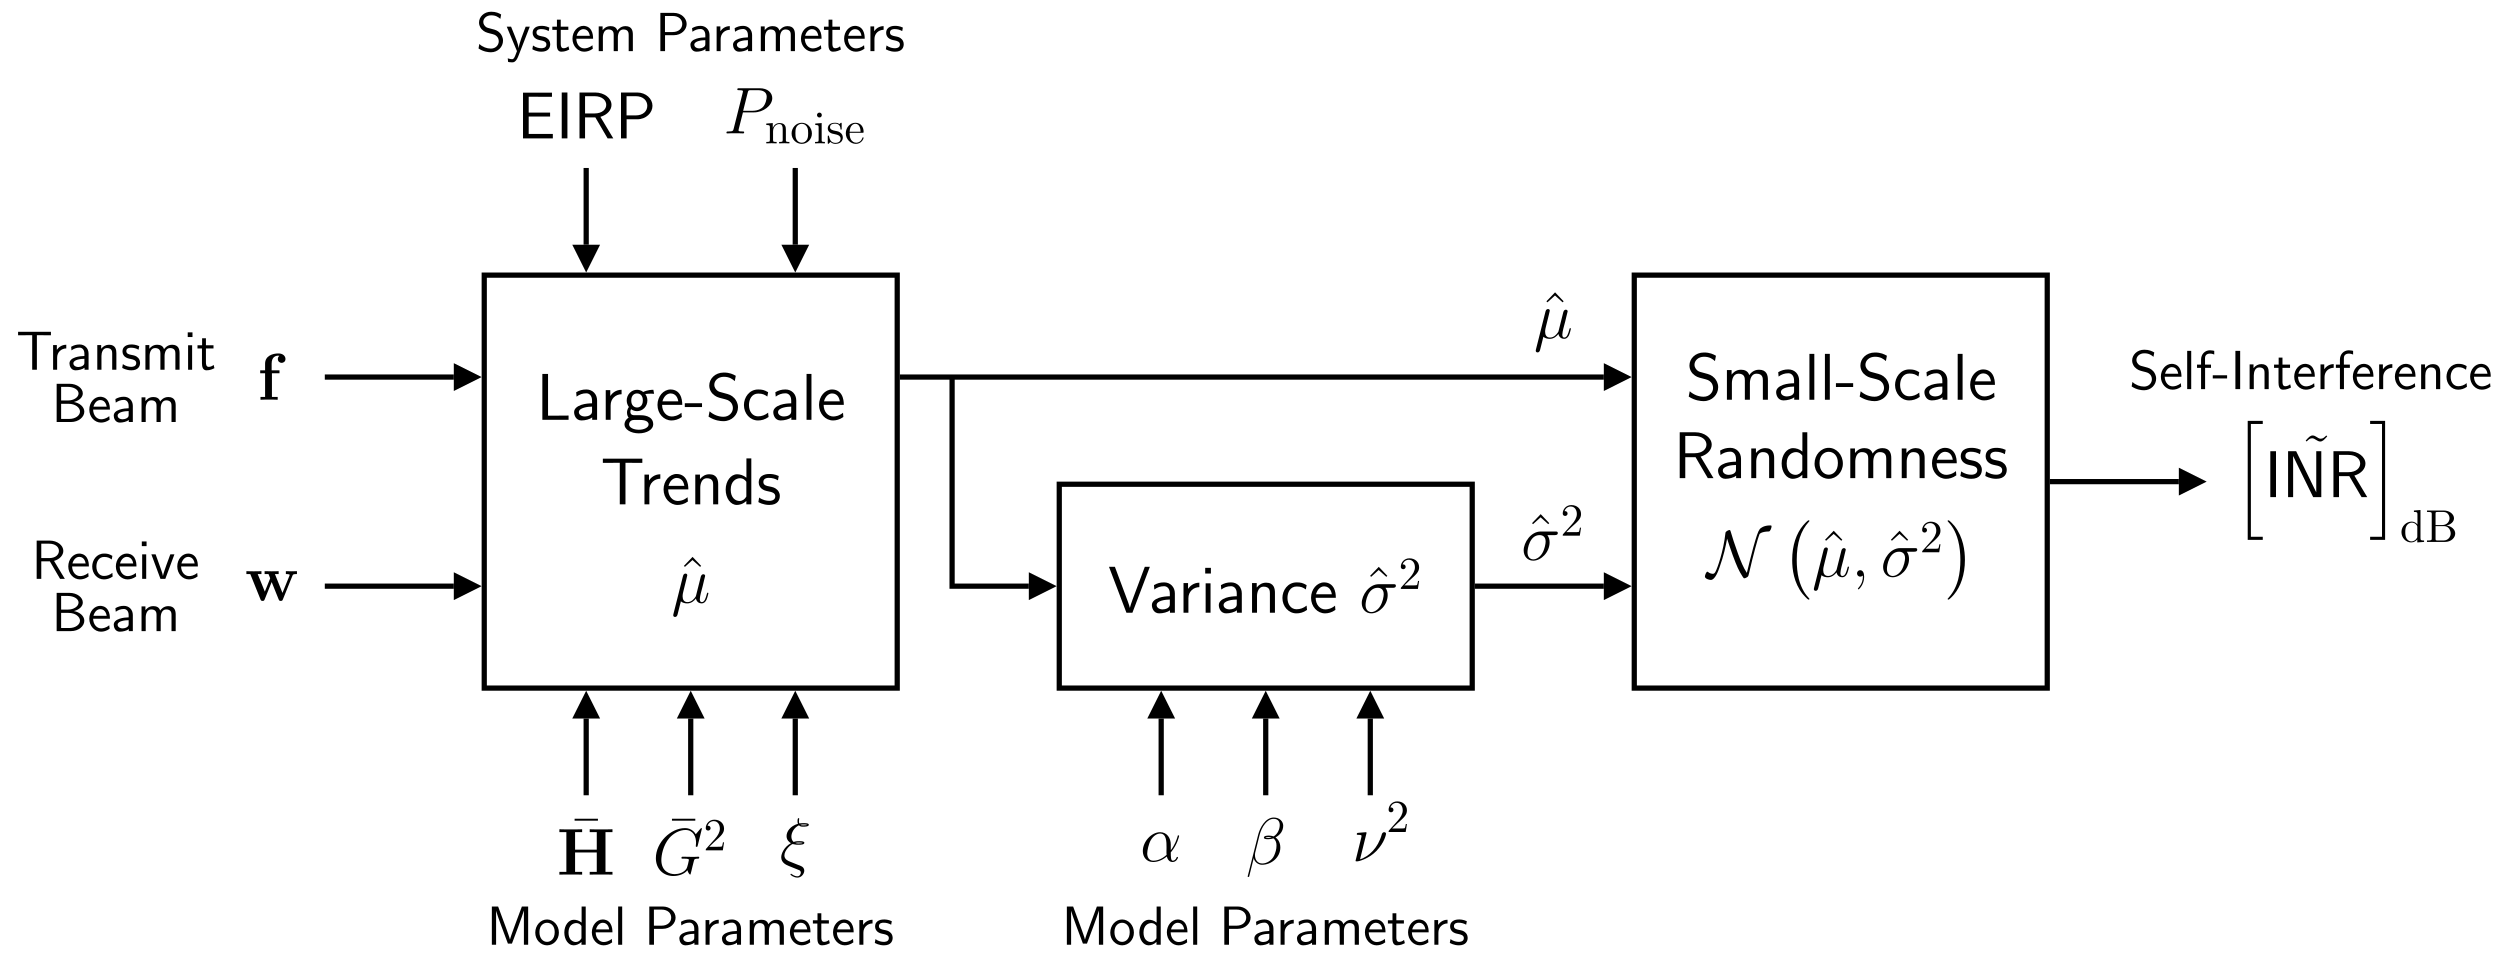 <?xml version="1.0" encoding="UTF-8" standalone="no"?>
<svg
   xmlns:dc="http://purl.org/dc/elements/1.1/"
   xmlns:cc="http://creativecommons.org/ns#"
   xmlns:rdf="http://www.w3.org/1999/02/22-rdf-syntax-ns#"
   xmlns:svg="http://www.w3.org/2000/svg"
   xmlns="http://www.w3.org/2000/svg"
   xmlns:xlink="http://www.w3.org/1999/xlink"
   id="svg1034"
   version="1.2"
   viewBox="0 0 542.27 207.78"
   height="207.78pt"
   width="542.27pt">
  <defs
     id="defs247">
    <g
       id="g245">
      <symbol
         id="glyph0-0"
         overflow="visible">
        <path
           id="path2"
           d=""
           style="stroke:none;" />
      </symbol>
      <symbol
         id="glyph0-1"
         overflow="visible">
        <path
           id="path5"
           d="M 2.531 -9.953 L 1.297 -9.953 L 1.297 0 L 6.984 0 L 6.984 -0.922 C 5.719 -0.891 4.469 -0.891 3.219 -0.891 L 2.531 -0.891 Z M 2.531 -9.953 "
           style="stroke:none;" />
      </symbol>
      <symbol
         id="glyph0-2"
         overflow="visible">
        <path
           id="path8"
           d="M 5.609 -4.203 C 5.609 -5.578 4.625 -6.578 3.281 -6.578 C 2.422 -6.578 1.781 -6.391 1.078 -5.984 L 1.156 -5.031 C 1.797 -5.5 2.453 -5.75 3.281 -5.75 C 3.938 -5.75 4.516 -5.219 4.516 -4.172 L 4.516 -3.578 C 3.875 -3.562 3.016 -3.516 2.156 -3.234 C 1.188 -2.891 0.625 -2.359 0.625 -1.656 C 0.625 -1.016 1 0.141 2.219 0.141 C 3.016 0.141 4.016 -0.094 4.547 -0.531 L 4.547 0 L 5.609 0 Z M 4.516 -1.922 C 4.516 -1.641 4.516 -1.297 4.047 -1 C 3.656 -0.766 3.172 -0.719 2.953 -0.719 C 2.188 -0.719 1.656 -1.141 1.656 -1.656 C 1.656 -2.641 3.641 -2.859 4.516 -2.859 Z M 4.516 -1.922 "
           style="stroke:none;" />
      </symbol>
      <symbol
         id="glyph0-3"
         overflow="visible">
        <path
           id="path11"
           d="M 2.188 -3.141 C 2.188 -4.594 3.266 -5.531 4.562 -5.547 L 4.562 -6.516 C 3.25 -6.5 2.5 -5.734 2.109 -5.172 L 2.109 -6.438 L 1.125 -6.438 L 1.125 0 L 2.188 0 Z M 2.188 -3.141 "
           style="stroke:none;" />
      </symbol>
      <symbol
         id="glyph0-4"
         overflow="visible">
        <path
           id="path14"
           d="M 4.891 -5.656 C 4.891 -5.656 4.922 -5.625 4.938 -5.594 C 5.234 -5.625 5.547 -5.672 6.078 -5.672 C 6.125 -5.672 6.453 -5.672 6.812 -5.641 L 6.656 -6.516 C 6.391 -6.516 5.406 -6.5 4.453 -6.031 C 3.984 -6.438 3.406 -6.516 3.125 -6.516 C 1.875 -6.516 0.875 -5.469 0.875 -4.203 C 0.875 -3.688 1.031 -3.219 1.344 -2.781 C 1.016 -2.328 0.938 -1.891 0.938 -1.547 C 0.938 -1.016 1.141 -0.656 1.297 -0.469 C 0.562 0 0.391 0.609 0.391 1.016 C 0.391 2.062 1.75 2.938 3.5 2.938 C 5.25 2.938 6.625 2.094 6.625 1 C 6.625 -1 4.297 -1 3.719 -1 L 2.5 -1 C 2.297 -1 1.672 -1 1.672 -1.766 C 1.672 -2.078 1.734 -2.172 1.828 -2.297 C 2.062 -2.125 2.531 -1.875 3.109 -1.875 C 4.344 -1.875 5.359 -2.891 5.359 -4.203 C 5.359 -4.719 5.172 -5.25 4.875 -5.641 Z M 3.125 -2.672 C 2.5 -2.672 1.859 -3.094 1.859 -4.188 C 1.859 -5.469 2.672 -5.719 3.109 -5.719 C 3.75 -5.719 4.375 -5.297 4.375 -4.203 C 4.375 -2.922 3.578 -2.672 3.125 -2.672 Z M 3.734 0.031 C 4.047 0.031 5.625 0.031 5.625 1.016 C 5.625 1.672 4.641 2.156 3.516 2.156 C 2.391 2.156 1.391 1.703 1.391 1 C 1.391 0.969 1.391 0.031 2.484 0.031 Z M 3.734 0.031 "
           style="stroke:none;" />
      </symbol>
      <symbol
         id="glyph0-5"
         overflow="visible">
        <path
           id="path17"
           d="M 5.844 -3.234 C 5.844 -3.844 5.781 -4.719 5.328 -5.484 C 4.734 -6.469 3.734 -6.578 3.312 -6.578 C 1.766 -6.578 0.469 -5.094 0.469 -3.234 C 0.469 -1.328 1.844 0.141 3.516 0.141 C 4.172 0.141 4.969 -0.047 5.75 -0.609 C 5.75 -0.672 5.703 -1.125 5.703 -1.141 C 5.688 -1.156 5.672 -1.484 5.672 -1.531 C 4.812 -0.812 3.969 -0.719 3.547 -0.719 C 2.438 -0.719 1.484 -1.703 1.469 -3.234 Z M 1.547 -4 C 1.797 -4.969 2.469 -5.719 3.312 -5.719 C 3.766 -5.719 4.75 -5.516 4.984 -4 Z M 1.547 -4 "
           style="stroke:none;" />
      </symbol>
      <symbol
         id="glyph0-6"
         overflow="visible">
        <path
           id="path20"
           d="M 3.891 -2.766 L 3.891 -3.594 L 0.156 -3.594 L 0.156 -2.766 Z M 3.891 -2.766 "
           style="stroke:none;" />
      </symbol>
      <symbol
         id="glyph0-7"
         overflow="visible">
        <path
           id="path23"
           d="M 6.531 -9.547 C 5.938 -9.875 5.219 -10.25 3.938 -10.25 C 2.016 -10.25 0.781 -8.875 0.781 -7.438 C 0.781 -6.422 1.391 -5.766 1.469 -5.688 C 2.172 -4.984 2.656 -4.844 3.578 -4.625 C 4.797 -4.312 4.984 -4.266 5.453 -3.781 C 5.688 -3.531 5.906 -3.062 5.906 -2.562 C 5.906 -1.578 5.094 -0.656 3.859 -0.656 C 2.812 -0.656 1.688 -1.078 0.844 -1.844 L 0.625 -0.688 C 1.938 0.172 3.203 0.297 3.859 0.297 C 5.703 0.297 7.016 -1.125 7.016 -2.719 C 7.016 -3.625 6.562 -4.312 6.25 -4.672 C 5.594 -5.375 5.062 -5.516 4.109 -5.766 C 3.125 -6.016 2.766 -6.094 2.453 -6.391 C 2.266 -6.594 1.875 -6.953 1.875 -7.609 C 1.875 -8.484 2.672 -9.328 3.938 -9.328 C 5.156 -9.328 5.797 -8.844 6.312 -8.391 Z M 6.531 -9.547 "
           style="stroke:none;" />
      </symbol>
      <symbol
         id="glyph0-8"
         overflow="visible">
        <path
           id="path26"
           d="M 5.75 -1.547 C 5.094 -1.016 4.359 -0.75 3.562 -0.75 C 2.359 -0.75 1.594 -1.812 1.594 -3.203 C 1.594 -4.391 2.172 -5.688 3.594 -5.688 C 4.562 -5.688 4.969 -5.469 5.578 -5.047 L 5.75 -5.984 C 4.922 -6.469 4.453 -6.578 3.594 -6.578 C 1.625 -6.578 0.5 -4.828 0.5 -3.203 C 0.5 -1.359 1.828 0.141 3.547 0.141 C 4.25 0.141 5.047 -0.031 5.844 -0.609 C 5.844 -0.641 5.797 -1.094 5.781 -1.141 Z M 5.75 -1.547 "
           style="stroke:none;" />
      </symbol>
      <symbol
         id="glyph0-9"
         overflow="visible">
        <path
           id="path29"
           d="M 2.188 -9.953 L 1.125 -9.953 L 1.125 0 L 2.188 0 Z M 2.188 -9.953 "
           style="stroke:none;" />
      </symbol>
      <symbol
         id="glyph0-10"
         overflow="visible">
        <path
           id="path32"
           d="M 7.172 -4.734 L 7.172 -5.594 L 2.531 -5.594 L 2.531 -9.031 L 4.469 -9.031 C 4.641 -9.031 4.812 -9.016 4.984 -9.016 L 7.578 -9.016 L 7.578 -9.922 L 1.297 -9.922 L 1.297 0 L 7.766 0 L 7.766 -0.969 L 5.875 -0.969 C 5.703 -0.969 5.531 -0.969 5.359 -0.969 L 2.531 -0.969 L 2.531 -4.734 Z M 7.172 -4.734 "
           style="stroke:none;" />
      </symbol>
      <symbol
         id="glyph0-11"
         overflow="visible">
        <path
           id="path35"
           d="M 2.531 -9.953 L 1.297 -9.953 L 1.297 0 L 2.531 0 Z M 2.531 -9.953 "
           style="stroke:none;" />
      </symbol>
      <symbol
         id="glyph0-12"
         overflow="visible">
        <path
           id="path38"
           d="M 5.844 -4.672 C 7.406 -5.125 8.25 -6.203 8.25 -7.266 C 8.25 -8.703 6.719 -9.953 4.688 -9.953 L 1.312 -9.953 L 1.312 0 L 2.516 0 L 2.516 -4.547 L 4.75 -4.547 L 7.406 0 L 8.641 0 Z M 2.516 -5.406 L 2.516 -9.156 L 4.531 -9.156 C 6.266 -9.156 7.109 -8.234 7.109 -7.266 C 7.109 -6.391 6.344 -5.406 4.531 -5.406 Z M 2.516 -5.406 "
           style="stroke:none;" />
      </symbol>
      <symbol
         id="glyph0-13"
         overflow="visible">
        <path
           id="path41"
           d="M 4.812 -4.141 C 6.781 -4.141 8.141 -5.562 8.141 -7.062 C 8.141 -8.578 6.75 -9.953 4.812 -9.953 L 1.312 -9.953 L 1.312 0 L 2.531 0 L 2.531 -4.141 Z M 4.5 -9.156 C 6.188 -9.156 7.016 -8.141 7.016 -7.078 C 7.016 -5.938 6.141 -4.984 4.5 -4.984 L 2.516 -4.984 L 2.516 -9.156 Z M 4.5 -9.156 "
           style="stroke:none;" />
      </symbol>
      <symbol
         id="glyph0-14"
         overflow="visible">
        <path
           id="path44"
           d="M 3.062 -9.953 L 1.312 -9.953 L 1.312 0 L 2.406 0 L 2.406 -8.891 L 2.422 -8.891 C 2.547 -8.609 3.297 -7.062 3.578 -6.484 L 6.75 0 L 8.516 0 L 8.516 -9.953 L 7.422 -9.953 L 7.422 -1.062 L 7.406 -1.062 C 7.266 -1.344 6.531 -2.891 6.234 -3.469 Z M 3.062 -9.953 "
           style="stroke:none;" />
      </symbol>
      <symbol
         id="glyph0-15"
         overflow="visible">
        <path
           id="path47"
           d="M 5.406 -9 L 6.672 -9 C 6.844 -9 7.016 -8.984 7.188 -8.984 L 9.062 -8.984 L 9.062 -9.891 L 0.5 -9.891 L 0.5 -8.984 L 2.391 -8.984 C 2.562 -8.984 2.734 -9 2.906 -9 L 4.172 -9 L 4.172 0 L 5.406 0 Z M 5.406 -9 "
           style="stroke:none;" />
      </symbol>
      <symbol
         id="glyph0-16"
         overflow="visible">
        <path
           id="path50"
           d="M 6.078 -4.312 C 6.078 -5.188 5.891 -6.516 4.156 -6.516 C 3.359 -6.516 2.672 -6.156 2.125 -5.469 L 2.125 -6.438 L 1.109 -6.438 L 1.109 0 L 2.188 0 L 2.188 -3.578 C 2.188 -4.453 2.531 -5.656 3.609 -5.656 C 4.953 -5.656 4.984 -4.719 4.984 -4.219 L 4.984 0 L 6.078 0 Z M 6.078 -4.312 "
           style="stroke:none;" />
      </symbol>
      <symbol
         id="glyph0-17"
         overflow="visible">
        <path
           id="path53"
           d="M 6.062 -9.953 L 5 -9.953 L 5 -5.766 C 4.344 -6.312 3.594 -6.516 2.984 -6.516 C 1.625 -6.516 0.5 -5.047 0.5 -3.188 C 0.5 -1.328 1.562 0.141 2.922 0.141 C 3.453 0.141 4.266 -0.031 4.984 -0.734 L 4.984 0 L 6.062 0 Z M 4.984 -1.688 C 4.641 -1.078 4.125 -0.719 3.5 -0.719 C 2.625 -0.719 1.594 -1.391 1.594 -3.172 C 1.594 -5.078 2.812 -5.656 3.641 -5.656 C 4.203 -5.656 4.656 -5.359 4.984 -4.891 Z M 4.984 -1.688 "
           style="stroke:none;" />
      </symbol>
      <symbol
         id="glyph0-18"
         overflow="visible">
        <path
           id="path56"
           d="M 4.812 -6.141 C 3.906 -6.562 3.125 -6.578 2.797 -6.578 C 2.469 -6.578 0.469 -6.578 0.469 -4.719 C 0.469 -4.094 0.812 -3.656 1.031 -3.453 C 1.547 -3.016 1.906 -2.938 2.75 -2.766 C 3.234 -2.672 4.062 -2.5 4.062 -1.734 C 4.062 -0.75 2.938 -0.75 2.734 -0.75 C 2.172 -0.75 1.328 -0.906 0.562 -1.469 L 0.391 -0.484 C 0.453 -0.438 1.438 0.141 2.75 0.141 C 4.609 0.141 5.047 -0.969 5.047 -1.828 C 5.047 -2.547 4.609 -3.016 4.547 -3.078 C 4.016 -3.625 3.578 -3.719 2.719 -3.891 C 2.188 -3.984 1.469 -4.125 1.469 -4.844 C 1.469 -5.734 2.469 -5.734 2.656 -5.734 C 3.406 -5.734 4.016 -5.562 4.641 -5.203 Z M 4.812 -6.141 "
           style="stroke:none;" />
      </symbol>
      <symbol
         id="glyph0-19"
         overflow="visible">
        <path
           id="path59"
           d="M 10 -4.312 C 10 -5.312 9.734 -6.516 8.062 -6.516 C 6.844 -6.516 6.172 -5.672 5.953 -5.344 C 5.688 -6.25 4.906 -6.516 4.156 -6.516 C 2.984 -6.516 2.359 -5.75 2.125 -5.453 L 2.125 -6.438 L 1.109 -6.438 L 1.109 0 L 2.188 0 L 2.188 -3.578 C 2.188 -4.516 2.562 -5.656 3.609 -5.656 C 4.938 -5.656 5 -4.75 5 -4.219 L 5 0 L 6.094 0 L 6.094 -3.578 C 6.094 -4.516 6.469 -5.656 7.516 -5.656 C 8.828 -5.656 8.906 -4.75 8.906 -4.219 L 8.906 0 L 10 0 Z M 10 -4.312 "
           style="stroke:none;" />
      </symbol>
      <symbol
         id="glyph0-20"
         overflow="visible">
        <path
           id="path62"
           d="M 6.578 -3.156 C 6.578 -5.094 5.156 -6.578 3.516 -6.578 C 1.828 -6.578 0.438 -5.062 0.438 -3.156 C 0.438 -1.281 1.859 0.141 3.5 0.141 C 5.188 0.141 6.578 -1.312 6.578 -3.156 Z M 3.516 -0.75 C 2.484 -0.75 1.516 -1.609 1.516 -3.297 C 1.516 -5.031 2.594 -5.719 3.5 -5.719 C 4.484 -5.719 5.5 -4.984 5.5 -3.297 C 5.5 -1.531 4.469 -0.75 3.516 -0.75 Z M 3.516 -0.75 "
           style="stroke:none;" />
      </symbol>
      <symbol
         id="glyph0-21"
         overflow="visible">
        <path
           id="path65"
           d="M 9.062 -9.953 L 7.969 -9.953 L 6.188 -5.188 C 5.609 -3.656 4.891 -1.766 4.734 -1.062 L 4.719 -1.062 C 4.594 -1.672 4.125 -2.891 3.781 -3.797 L 1.484 -9.953 L 0.203 -9.953 L 3.984 0 L 5.281 0 Z M 9.062 -9.953 "
           style="stroke:none;" />
      </symbol>
      <symbol
         id="glyph0-22"
         overflow="visible">
        <path
           id="path68"
           d="M 2.266 -9.734 L 1.031 -9.734 L 1.031 -8.5 L 2.266 -8.5 Z M 2.188 -6.375 L 1.125 -6.375 L 1.125 0 L 2.188 0 Z M 2.188 -6.375 "
           style="stroke:none;" />
      </symbol>
      <symbol
         id="glyph1-0"
         overflow="visible">
        <path
           id="path71"
           d=""
           style="stroke:none;" />
      </symbol>
      <symbol
         id="glyph1-1"
         overflow="visible">
        <path
           id="path74"
           d="M 3.516 -9.953 L 1.641 -8 L 1.859 -7.781 L 3.5 -9.266 L 5.156 -7.781 L 5.375 -8 Z M 3.516 -9.953 "
           style="stroke:none;" />
      </symbol>
      <symbol
         id="glyph1-2"
         overflow="visible">
        <path
           id="path77"
           d="M 6.031 -7.984 L 6.031 -8.406 L 0.969 -8.406 L 0.969 -7.984 Z M 6.031 -7.984 "
           style="stroke:none;" />
      </symbol>
      <symbol
         id="glyph1-3"
         overflow="visible">
        <path
           id="path80"
           d="M 5.641 -9.531 C 5.219 -9.109 4.922 -8.828 4.453 -8.828 C 4.25 -8.828 4.047 -8.859 3.594 -9.172 C 3.312 -9.344 3.031 -9.531 2.703 -9.531 C 2.172 -9.531 1.844 -9.172 1.172 -8.422 L 1.375 -8.219 C 1.797 -8.641 2.094 -8.922 2.547 -8.922 C 2.766 -8.922 2.969 -8.875 3.406 -8.578 C 3.703 -8.406 3.984 -8.219 4.312 -8.219 C 4.844 -8.219 5.156 -8.578 5.844 -9.328 Z M 5.641 -9.531 "
           style="stroke:none;" />
      </symbol>
      <symbol
         id="glyph2-0"
         overflow="visible">
        <path
           id="path83"
           d=""
           style="stroke:none;" />
      </symbol>
      <symbol
         id="glyph2-1"
         overflow="visible">
        <path
           id="path86"
           d="M 2.062 -0.312 C 2.422 0.016 2.953 0.141 3.438 0.141 C 4.359 0.141 4.984 -0.469 5.328 -0.922 C 5.469 -0.156 6.062 0.141 6.562 0.141 C 7 0.141 7.344 -0.109 7.609 -0.625 C 7.828 -1.125 8.031 -2 8.031 -2.047 C 8.031 -2.125 7.969 -2.188 7.891 -2.188 C 7.766 -2.188 7.75 -2.109 7.688 -1.891 C 7.469 -1.047 7.203 -0.141 6.609 -0.141 C 6.203 -0.141 6.172 -0.516 6.172 -0.797 C 6.172 -1.141 6.297 -1.656 6.391 -2.078 L 6.797 -3.625 C 6.859 -3.906 7.016 -4.547 7.078 -4.812 C 7.172 -5.156 7.328 -5.766 7.328 -5.828 C 7.328 -6.031 7.156 -6.188 6.938 -6.188 C 6.812 -6.188 6.516 -6.125 6.391 -5.688 L 5.391 -1.703 C 5.328 -1.422 5.328 -1.391 5.141 -1.156 C 4.969 -0.922 4.406 -0.141 3.5 -0.141 C 2.703 -0.141 2.438 -0.734 2.438 -1.406 C 2.438 -1.828 2.562 -2.328 2.625 -2.562 L 3.266 -5.156 C 3.344 -5.422 3.453 -5.875 3.453 -5.969 C 3.453 -6.203 3.266 -6.328 3.078 -6.328 C 2.953 -6.328 2.641 -6.281 2.531 -5.828 L 0.438 2.484 C 0.438 2.547 0.406 2.641 0.406 2.719 C 0.406 2.938 0.578 3.078 0.781 3.078 C 1.203 3.078 1.297 2.75 1.391 2.359 Z M 2.062 -0.312 "
           style="stroke:none;" />
      </symbol>
      <symbol
         id="glyph2-2"
         overflow="visible">
        <path
           id="path89"
           d="M 2.797 0.062 C 2.797 -0.781 2.531 -1.391 1.938 -1.391 C 1.484 -1.391 1.25 -1.016 1.25 -0.703 C 1.25 -0.391 1.469 0 1.953 0 C 2.141 0 2.297 -0.062 2.422 -0.188 C 2.453 -0.219 2.469 -0.219 2.484 -0.219 C 2.516 -0.219 2.516 -0.016 2.516 0.062 C 2.516 0.531 2.422 1.469 1.594 2.391 C 1.438 2.562 1.438 2.594 1.438 2.625 C 1.438 2.703 1.5 2.766 1.578 2.766 C 1.688 2.766 2.797 1.703 2.797 0.062 Z M 2.797 0.062 "
           style="stroke:none;" />
      </symbol>
      <symbol
         id="glyph2-3"
         overflow="visible">
        <path
           id="path92"
           d="M 7.281 -5.406 C 7.469 -5.406 7.953 -5.406 7.953 -5.859 C 7.953 -6.188 7.672 -6.188 7.422 -6.188 L 4.25 -6.188 C 2.094 -6.188 0.547 -3.781 0.547 -2.094 C 0.547 -0.875 1.328 0.141 2.625 0.141 C 4.312 0.141 6.172 -1.672 6.172 -3.828 C 6.172 -4.391 6.031 -4.938 5.688 -5.406 Z M 2.641 -0.141 C 1.906 -0.141 1.375 -0.703 1.375 -1.688 C 1.375 -2.547 1.891 -5.406 4 -5.406 C 4.625 -5.406 5.312 -5.109 5.312 -4 C 5.312 -3.5 5.078 -2.297 4.578 -1.469 C 4.062 -0.609 3.281 -0.141 2.641 -0.141 Z M 2.641 -0.141 "
           style="stroke:none;" />
      </symbol>
      <symbol
         id="glyph2-4"
         overflow="visible">
        <path
           id="path95"
           d="M 3.75 0.078 L 2.234 -0.531 C 1.859 -0.672 1 -1.016 1 -1.875 C 1 -3.109 2.516 -4.359 2.812 -4.359 C 2.844 -4.359 2.969 -4.328 3.016 -4.312 C 3.406 -4.203 3.766 -4.203 4.031 -4.203 C 4.469 -4.203 5.328 -4.203 5.328 -4.625 C 5.328 -4.938 4.812 -4.984 4.188 -4.984 C 3.906 -4.984 3.516 -4.984 3 -4.812 C 2.656 -5.094 2.516 -5.547 2.516 -5.984 C 2.516 -6.766 3.031 -7.891 4.156 -8.422 C 4.422 -8.125 4.766 -8.125 5.062 -8.125 C 5.422 -8.125 6.297 -8.125 6.297 -8.531 C 6.297 -8.891 5.609 -8.891 5.156 -8.891 C 4.859 -8.891 4.641 -8.891 4.25 -8.828 C 4.172 -9 4.156 -9.016 4.156 -9.344 C 4.156 -9.594 4.219 -9.797 4.219 -9.844 C 4.219 -9.922 4.141 -9.984 4.078 -9.984 C 3.844 -9.984 3.844 -9.453 3.844 -9.344 C 3.844 -9.141 3.859 -8.938 3.938 -8.75 C 2.219 -8.25 1.469 -7.031 1.469 -6.094 C 1.469 -5.234 2.031 -4.766 2.422 -4.547 C 0.953 -3.75 0.312 -2.281 0.312 -1.5 C 0.312 -0.266 1.453 0.188 1.969 0.406 L 3.25 0.922 C 3.609 1.047 4.203 1.297 4.297 1.344 C 4.453 1.453 4.562 1.625 4.562 1.844 C 4.562 2.156 4.328 2.641 3.828 2.641 C 3.609 2.641 3.141 2.578 2.625 2.188 C 2.531 2.109 2.516 2.094 2.453 2.094 C 2.375 2.094 2.312 2.156 2.312 2.234 C 2.312 2.391 3.062 2.922 3.828 2.922 C 4.75 2.922 5.312 2.031 5.312 1.422 C 5.312 0.969 5.062 0.609 4.609 0.422 Z M 4.469 -8.531 C 4.719 -8.609 4.984 -8.609 5.156 -8.609 C 5.641 -8.609 5.688 -8.594 5.969 -8.516 C 5.797 -8.453 5.688 -8.406 5.078 -8.406 C 4.812 -8.406 4.641 -8.406 4.469 -8.531 Z M 3.344 -4.609 C 3.688 -4.688 4 -4.688 4.172 -4.688 C 4.641 -4.688 4.672 -4.672 4.984 -4.609 C 4.828 -4.531 4.703 -4.484 4.094 -4.484 C 3.75 -4.484 3.594 -4.484 3.344 -4.609 Z M 3.344 -4.609 "
           style="stroke:none;" />
      </symbol>
      <symbol
         id="glyph2-5"
         overflow="visible">
        <path
           id="path98"
           d="M 10.703 -9.969 C 10.703 -10.094 10.594 -10.094 10.578 -10.094 C 10.547 -10.094 10.484 -10.094 10.375 -9.953 L 9.375 -8.766 C 9.312 -8.875 9.016 -9.375 8.469 -9.703 C 7.844 -10.094 7.234 -10.094 7.016 -10.094 C 3.938 -10.094 0.719 -6.969 0.719 -3.578 C 0.719 -1.219 2.359 0.297 4.5 0.297 C 5.531 0.297 6.844 -0.047 7.562 -0.953 C 7.719 -0.406 8.031 -0.016 8.141 -0.016 C 8.203 -0.016 8.219 -0.062 8.234 -0.062 C 8.25 -0.094 8.359 -0.594 8.438 -0.844 L 8.656 -1.766 C 8.781 -2.234 8.828 -2.438 8.938 -2.875 C 9.078 -3.406 9.109 -3.453 9.891 -3.469 C 9.953 -3.469 10.125 -3.469 10.125 -3.75 C 10.125 -3.891 9.984 -3.891 9.938 -3.891 C 9.703 -3.891 9.422 -3.859 9.172 -3.859 L 8.391 -3.859 C 7.781 -3.859 7.156 -3.891 6.562 -3.891 C 6.438 -3.891 6.266 -3.891 6.266 -3.625 C 6.266 -3.484 6.391 -3.484 6.391 -3.469 L 6.734 -3.469 C 7.875 -3.469 7.875 -3.359 7.875 -3.141 C 7.875 -3.125 7.609 -1.672 7.328 -1.25 C 6.781 -0.438 5.656 -0.109 4.812 -0.109 C 3.703 -0.109 1.906 -0.688 1.906 -3.172 C 1.906 -4.125 2.25 -6.328 3.641 -7.953 C 4.547 -8.984 5.875 -9.688 7.141 -9.688 C 8.828 -9.688 9.438 -8.234 9.438 -6.906 C 9.438 -6.688 9.375 -6.375 9.375 -6.172 C 9.375 -6.031 9.531 -6.031 9.562 -6.031 C 9.719 -6.031 9.734 -6.047 9.797 -6.312 Z M 10.703 -9.969 "
           style="stroke:none;" />
      </symbol>
      <symbol
         id="glyph2-6"
         overflow="visible">
        <path
           id="path101"
           d="M 4.25 -4.562 L 6.656 -4.562 C 8.641 -4.562 10.609 -6.031 10.609 -7.656 C 10.609 -8.781 9.672 -9.797 7.859 -9.797 L 3.422 -9.797 C 3.156 -9.797 3.031 -9.797 3.031 -9.531 C 3.031 -9.375 3.156 -9.375 3.375 -9.375 C 4.25 -9.375 4.25 -9.266 4.25 -9.109 C 4.25 -9.078 4.25 -9 4.188 -8.781 L 2.25 -1.062 C 2.125 -0.562 2.094 -0.422 1.094 -0.422 C 0.812 -0.422 0.672 -0.422 0.672 -0.156 C 0.672 0 0.797 0 0.891 0 C 1.156 0 1.453 -0.031 1.719 -0.031 L 3.406 -0.031 C 3.672 -0.031 3.969 0 4.25 0 C 4.359 0 4.516 0 4.516 -0.266 C 4.516 -0.422 4.391 -0.422 4.172 -0.422 C 3.312 -0.422 3.297 -0.516 3.297 -0.656 C 3.297 -0.734 3.312 -0.828 3.328 -0.906 Z M 5.281 -8.828 C 5.406 -9.359 5.469 -9.375 6.031 -9.375 L 7.438 -9.375 C 8.516 -9.375 9.406 -9.031 9.406 -7.953 C 9.406 -7.594 9.219 -6.375 8.562 -5.703 C 8.312 -5.453 7.625 -4.906 6.328 -4.906 L 4.297 -4.906 Z M 5.281 -8.828 "
           style="stroke:none;" />
      </symbol>
      <symbol
         id="glyph2-7"
         overflow="visible">
        <path
           id="path104"
           d="M 8.109 -8.344 C 8.109 -9.203 7.375 -10.109 6.062 -10.109 C 4.219 -10.109 3.047 -7.844 2.672 -6.359 L 0.406 2.641 C 0.375 2.75 0.453 2.781 0.531 2.781 C 0.625 2.781 0.703 2.766 0.719 2.703 L 1.719 -1.312 C 1.859 -0.516 2.656 0.141 3.5 0.141 C 5.547 0.141 7.484 -1.469 7.484 -3.594 C 7.484 -4.141 7.359 -4.688 7.062 -5.156 C 6.891 -5.422 6.672 -5.625 6.438 -5.797 C 7.469 -6.344 8.109 -7.219 8.109 -8.344 Z M 5.609 -5.812 C 5.375 -5.719 5.156 -5.688 4.875 -5.688 C 4.672 -5.688 4.484 -5.688 4.234 -5.766 C 4.375 -5.859 4.594 -5.891 4.891 -5.891 C 5.156 -5.891 5.406 -5.859 5.609 -5.812 Z M 7.359 -8.484 C 7.359 -7.688 6.969 -6.547 6.031 -6.016 C 5.766 -6.109 5.391 -6.188 5.078 -6.188 C 4.781 -6.188 3.922 -6.203 3.922 -5.75 C 3.922 -5.359 4.703 -5.406 4.953 -5.406 C 5.328 -5.406 5.656 -5.5 6 -5.594 C 6.453 -5.219 6.656 -4.734 6.656 -4.016 C 6.656 -3.188 6.422 -2.516 6.156 -1.891 C 5.688 -0.828 4.562 -0.141 3.578 -0.141 C 2.531 -0.141 1.984 -0.969 1.984 -1.953 C 1.984 -2.078 1.984 -2.266 2.031 -2.484 L 2.969 -6.25 C 3.438 -8.141 4.641 -9.828 6.031 -9.828 C 7.078 -9.828 7.359 -9.109 7.359 -8.484 Z M 7.359 -8.484 "
           style="stroke:none;" />
      </symbol>
      <symbol
         id="glyph2-8"
         overflow="visible">
        <path
           id="path107"
           d="M 6.641 -3.625 C 6.641 -5.016 5.859 -6.328 4.328 -6.328 C 2.453 -6.328 0.578 -4.281 0.578 -2.234 C 0.578 -0.984 1.344 0.141 2.812 0.141 C 3.703 0.141 4.766 -0.203 5.781 -1.062 C 5.984 -0.266 6.422 0.141 7.047 0.141 C 7.812 0.141 8.203 -0.656 8.203 -0.844 C 8.203 -0.969 8.109 -0.969 8.062 -0.969 C 7.953 -0.969 7.938 -0.938 7.891 -0.812 C 7.766 -0.453 7.438 -0.141 7.078 -0.141 C 6.641 -0.141 6.641 -1.062 6.641 -1.938 C 8.109 -3.688 8.453 -5.5 8.453 -5.516 C 8.453 -5.641 8.328 -5.641 8.297 -5.641 C 8.156 -5.641 8.141 -5.594 8.094 -5.328 C 7.906 -4.703 7.531 -3.578 6.641 -2.406 Z M 5.734 -1.406 C 4.469 -0.266 3.344 -0.141 2.844 -0.141 C 1.828 -0.141 1.531 -1.047 1.531 -1.719 C 1.531 -2.344 1.844 -3.797 2.297 -4.594 C 2.891 -5.594 3.688 -6.031 4.328 -6.031 C 5.719 -6.031 5.719 -4.219 5.719 -3.016 C 5.719 -2.656 5.703 -2.281 5.703 -1.922 C 5.703 -1.641 5.719 -1.562 5.734 -1.406 Z M 5.734 -1.406 "
           style="stroke:none;" />
      </symbol>
      <symbol
         id="glyph2-9"
         overflow="visible">
        <path
           id="path110"
           d="M 3.156 -6.188 C 3.156 -6.234 3.109 -6.328 3 -6.328 C 2.891 -6.328 1.547 -6.203 1.328 -6.188 C 1.172 -6.172 1.031 -6.156 1.031 -5.891 C 1.031 -5.75 1.141 -5.75 1.344 -5.75 C 2.016 -5.75 2.062 -5.656 2.062 -5.5 C 2.062 -5.438 2.031 -5.266 2.016 -5.203 L 0.766 -0.141 C 0.766 -0.094 0.797 0 0.906 0 L 1.203 0 C 1.406 0 3.578 -0.516 5.266 -2.234 C 7.109 -4.141 7.375 -5.906 7.375 -5.969 C 7.375 -6.203 7.188 -6.328 7 -6.328 C 6.578 -6.328 6.484 -5.938 6.453 -5.844 C 5.609 -2.844 3.641 -1.062 1.734 -0.438 Z M 3.156 -6.188 "
           style="stroke:none;" />
      </symbol>
      <symbol
         id="glyph3-0"
         overflow="visible">
        <path
           id="path113"
           d=""
           style="stroke:none;" />
      </symbol>
      <symbol
         id="glyph3-1"
         overflow="visible">
        <path
           id="path116"
           d="M 3.109 -5.75 L 4.75 -5.75 L 4.75 -6.375 L 3.047 -6.375 L 3.047 -7.844 C 3.047 -9.344 3.984 -9.562 4.453 -9.562 C 4.625 -9.562 4.641 -9.547 4.734 -9.531 C 4.516 -9.375 4.391 -9.141 4.391 -8.828 C 4.391 -8.266 4.844 -8 5.219 -8 C 5.531 -8 6.047 -8.219 6.047 -8.844 C 6.047 -9.438 5.531 -10.047 4.516 -10.047 C 3.219 -10.047 1.625 -9.5 1.625 -7.828 L 1.625 -6.375 L 0.562 -6.375 L 0.562 -5.75 L 1.625 -5.75 L 1.625 -0.609 L 0.625 -0.609 L 0.625 0 C 0.969 -0.031 2.031 -0.031 2.438 -0.031 C 2.859 -0.031 4.016 -0.031 4.359 0 L 4.359 -0.609 L 3.109 -0.609 Z M 3.109 -5.75 "
           style="stroke:none;" />
      </symbol>
      <symbol
         id="glyph3-2"
         overflow="visible">
        <path
           id="path119"
           d="M 10.328 -5.406 C 10.422 -5.656 10.469 -5.75 11.297 -5.75 L 11.297 -6.375 C 10.891 -6.344 10.703 -6.344 10.188 -6.344 C 9.594 -6.344 9.406 -6.344 8.891 -6.375 L 8.891 -5.75 C 9.016 -5.75 9.719 -5.75 9.719 -5.562 C 9.719 -5.547 9.719 -5.531 9.672 -5.391 L 8.156 -1.656 L 6.516 -5.75 L 7.328 -5.75 L 7.328 -6.375 C 6.984 -6.344 6.141 -6.344 5.75 -6.344 C 5.016 -6.344 4.984 -6.344 4.281 -6.375 L 4.281 -5.75 L 5.125 -5.75 C 5.156 -5.641 5.234 -5.453 5.297 -5.328 C 5.328 -5.234 5.484 -4.891 5.484 -4.812 C 5.484 -4.797 5.438 -4.688 5.422 -4.641 L 4.328 -1.938 L 2.781 -5.75 L 3.594 -5.75 L 3.594 -6.375 C 3.266 -6.344 2.297 -6.344 1.906 -6.344 C 1.453 -6.344 0.766 -6.344 0.328 -6.375 L 0.328 -5.75 L 1.172 -5.75 L 3.375 -0.281 C 3.469 -0.031 3.531 0.078 3.844 0.078 C 4 0.078 4.172 0.078 4.281 -0.219 L 5.812 -4.016 L 7.328 -0.25 C 7.453 0.078 7.609 0.078 7.781 0.078 C 8.109 0.078 8.141 -0.016 8.25 -0.266 Z M 10.328 -5.406 "
           style="stroke:none;" />
      </symbol>
      <symbol
         id="glyph3-3"
         overflow="visible">
        <path
           id="path122"
           d="M 10.547 -9.219 L 12.062 -9.219 L 12.062 -9.844 C 11.641 -9.812 10.109 -9.812 9.594 -9.812 C 9.078 -9.812 7.547 -9.812 7.125 -9.844 L 7.125 -9.219 L 8.656 -9.219 L 8.656 -5.422 L 3.953 -5.422 L 3.953 -9.219 L 5.484 -9.219 L 5.484 -9.844 C 5.062 -9.812 3.531 -9.812 3.016 -9.812 C 2.5 -9.812 0.969 -9.812 0.547 -9.844 L 0.547 -9.219 L 2.062 -9.219 L 2.062 -0.609 L 0.547 -0.609 L 0.547 0 C 0.969 -0.031 2.5 -0.031 3.016 -0.031 C 3.531 -0.031 5.062 -0.031 5.484 0 L 5.484 -0.609 L 3.953 -0.609 L 3.953 -4.812 L 8.656 -4.812 L 8.656 -0.609 L 7.125 -0.609 L 7.125 0 C 7.547 -0.031 9.078 -0.031 9.594 -0.031 C 10.109 -0.031 11.641 -0.031 12.062 0 L 12.062 -0.609 L 10.547 -0.609 Z M 10.547 -9.219 "
           style="stroke:none;" />
      </symbol>
      <symbol
         id="glyph4-0"
         overflow="visible">
        <path
           id="path125"
           d=""
           style="stroke:none;" />
      </symbol>
      <symbol
         id="glyph4-1"
         overflow="visible">
        <path
           id="path128"
           d="M 4.391 -8.234 C 4.641 -7.484 4.969 -6.406 5.609 -4.641 C 6.516 -2.203 6.906 -1.312 7.781 0.047 C 7.984 0.344 8 0.359 8.141 0.359 C 8.328 0.359 8.641 0.188 8.797 0.078 C 9 -0.109 9.016 -0.125 9.172 -0.828 C 10.031 -4.609 11.109 -8.531 11.406 -9.188 C 11.422 -9.219 11.703 -9.766 13.469 -9.797 C 13.75 -9.812 14.031 -10.578 14.031 -10.891 C 14.031 -11.109 13.938 -11.109 13.734 -11.109 C 12.312 -11.109 11.656 -10.516 11.484 -10.328 C 11.094 -9.812 10.75 -8.766 10.078 -6.375 C 9.578 -4.531 9.125 -2.672 8.672 -0.812 C 7.891 -2.016 7.438 -3.141 6.75 -4.984 C 6 -7.031 5.531 -8.516 5.156 -9.812 C 5.062 -10.094 5.047 -10.109 4.922 -10.109 C 4.891 -10.109 4.609 -10.109 4.188 -9.766 C 4.047 -9.641 4.031 -9.516 4.016 -9.359 C 3.609 -5.531 2.266 -1.766 1.875 -1.078 C 1.766 -0.859 1.594 -0.609 1.312 -0.609 C 1.156 -0.609 0.609 -0.672 0.234 -1.016 C 0.156 -1.078 0.125 -1.078 0.109 -1.078 C -0.109 -1.078 -0.422 -0.359 -0.422 -0.016 C -0.422 0.438 0.453 0.719 0.859 0.719 C 1.781 0.719 2.516 -1.312 2.734 -1.969 C 3.672 -4.562 4.109 -6.703 4.391 -8.234 Z M 4.391 -8.234 "
           style="stroke:none;" />
      </symbol>
      <symbol
         id="glyph5-0"
         overflow="visible">
        <path
           id="path131"
           d=""
           style="stroke:none;" />
      </symbol>
      <symbol
         id="glyph5-1"
         overflow="visible">
        <path
           id="path134"
           d="M 5.922 16.484 C 5.922 16.422 5.891 16.391 5.859 16.359 C 5.203 15.656 4.234 14.484 3.625 12.156 C 3.297 10.844 3.172 9.359 3.172 8.031 C 3.172 4.266 4.078 1.625 5.797 -0.25 C 5.922 -0.375 5.922 -0.406 5.922 -0.438 C 5.922 -0.578 5.812 -0.578 5.75 -0.578 C 5.531 -0.578 4.766 0.281 4.578 0.5 C 3.109 2.234 2.188 4.812 2.188 8.016 C 2.188 10.062 2.531 12.938 4.422 15.359 C 4.562 15.531 5.5 16.625 5.75 16.625 C 5.812 16.625 5.922 16.625 5.922 16.484 Z M 5.922 16.484 "
           style="stroke:none;" />
      </symbol>
      <symbol
         id="glyph5-2"
         overflow="visible">
        <path
           id="path137"
           d="M 4.375 8.031 C 4.375 6 4.016 3.109 2.141 0.688 C 2 0.516 1.062 -0.578 0.797 -0.578 C 0.734 -0.578 0.625 -0.547 0.625 -0.438 C 0.625 -0.375 0.656 -0.328 0.719 -0.281 C 1.406 0.453 2.344 1.625 2.922 3.906 C 3.25 5.203 3.391 6.688 3.391 8.016 C 3.391 9.469 3.25 10.938 2.891 12.328 C 2.344 14.344 1.484 15.484 0.766 16.297 C 0.625 16.422 0.625 16.453 0.625 16.484 C 0.625 16.594 0.734 16.625 0.797 16.625 C 1.016 16.625 1.812 15.75 1.984 15.547 C 3.438 13.812 4.375 11.234 4.375 8.031 Z M 4.375 8.031 "
           style="stroke:none;" />
      </symbol>
      <symbol
         id="glyph5-3"
         overflow="visible">
        <path
           id="path140"
           d="M 3.234 25.234 L 6.5 25.234 L 6.5 24.562 L 3.922 24.562 L 3.922 0.094 L 6.5 0.094 L 6.5 -0.578 L 3.234 -0.578 Z M 3.234 25.234 "
           style="stroke:none;" />
      </symbol>
      <symbol
         id="glyph5-4"
         overflow="visible">
        <path
           id="path143"
           d="M 2.844 24.562 L 0.266 24.562 L 0.266 25.234 L 3.516 25.234 L 3.516 -0.578 L 0.266 -0.578 L 0.266 0.094 L 2.844 0.094 Z M 2.844 24.562 "
           style="stroke:none;" />
      </symbol>
      <symbol
         id="glyph6-0"
         overflow="visible">
        <path
           id="path146"
           d=""
           style="stroke:none;" />
      </symbol>
      <symbol
         id="glyph6-1"
         overflow="visible">
        <path
           id="path149"
           d="M 1.266 -0.766 L 2.328 -1.797 C 3.875 -3.172 4.469 -3.703 4.469 -4.703 C 4.469 -5.844 3.578 -6.641 2.359 -6.641 C 1.234 -6.641 0.5 -5.719 0.5 -4.828 C 0.5 -4.281 1 -4.281 1.031 -4.281 C 1.203 -4.281 1.547 -4.391 1.547 -4.812 C 1.547 -5.062 1.359 -5.328 1.016 -5.328 C 0.938 -5.328 0.922 -5.328 0.891 -5.312 C 1.109 -5.969 1.656 -6.328 2.234 -6.328 C 3.141 -6.328 3.562 -5.516 3.562 -4.703 C 3.562 -3.906 3.078 -3.125 2.516 -2.5 L 0.609 -0.375 C 0.5 -0.266 0.5 -0.234 0.5 0 L 4.203 0 L 4.469 -1.734 L 4.234 -1.734 C 4.172 -1.438 4.109 -1 4 -0.844 C 3.938 -0.766 3.281 -0.766 3.062 -0.766 Z M 1.266 -0.766 "
           style="stroke:none;" />
      </symbol>
      <symbol
         id="glyph6-2"
         overflow="visible">
        <path
           id="path152"
           d="M 1.094 -3.422 L 1.094 -0.75 C 1.094 -0.312 0.984 -0.312 0.312 -0.312 L 0.312 0 C 0.672 -0.016 1.172 -0.031 1.453 -0.031 C 1.703 -0.031 2.219 -0.016 2.562 0 L 2.562 -0.312 C 1.891 -0.312 1.781 -0.312 1.781 -0.75 L 1.781 -2.594 C 1.781 -3.625 2.5 -4.188 3.125 -4.188 C 3.766 -4.188 3.875 -3.656 3.875 -3.078 L 3.875 -0.75 C 3.875 -0.312 3.766 -0.312 3.094 -0.312 L 3.094 0 C 3.438 -0.016 3.953 -0.031 4.219 -0.031 C 4.469 -0.031 5 -0.016 5.328 0 L 5.328 -0.312 C 4.812 -0.312 4.562 -0.312 4.562 -0.609 L 4.562 -2.516 C 4.562 -3.375 4.562 -3.672 4.25 -4.031 C 4.109 -4.203 3.781 -4.406 3.203 -4.406 C 2.469 -4.406 2 -3.984 1.719 -3.359 L 1.719 -4.406 L 0.312 -4.297 L 0.312 -3.984 C 1.016 -3.984 1.094 -3.922 1.094 -3.422 Z M 1.094 -3.422 "
           style="stroke:none;" />
      </symbol>
      <symbol
         id="glyph6-3"
         overflow="visible">
        <path
           id="path155"
           d="M 4.688 -2.141 C 4.688 -3.406 3.703 -4.469 2.5 -4.469 C 1.25 -4.469 0.281 -3.375 0.281 -2.141 C 0.281 -0.844 1.312 0.109 2.484 0.109 C 3.688 0.109 4.688 -0.875 4.688 -2.141 Z M 2.5 -0.141 C 2.062 -0.141 1.625 -0.344 1.359 -0.812 C 1.109 -1.25 1.109 -1.859 1.109 -2.219 C 1.109 -2.609 1.109 -3.141 1.344 -3.578 C 1.609 -4.031 2.078 -4.25 2.484 -4.25 C 2.922 -4.25 3.344 -4.031 3.609 -3.594 C 3.875 -3.172 3.875 -2.594 3.875 -2.219 C 3.875 -1.859 3.875 -1.312 3.656 -0.875 C 3.422 -0.422 2.984 -0.141 2.5 -0.141 Z M 2.5 -0.141 "
           style="stroke:none;" />
      </symbol>
      <symbol
         id="glyph6-4"
         overflow="visible">
        <path
           id="path158"
           d="M 1.766 -4.406 L 0.375 -4.297 L 0.375 -3.984 C 1.016 -3.984 1.109 -3.922 1.109 -3.438 L 1.109 -0.75 C 1.109 -0.312 1 -0.312 0.328 -0.312 L 0.328 0 C 0.641 -0.016 1.188 -0.031 1.422 -0.031 C 1.781 -0.031 2.125 -0.016 2.469 0 L 2.469 -0.312 C 1.797 -0.312 1.766 -0.359 1.766 -0.75 Z M 1.797 -6.141 C 1.797 -6.453 1.562 -6.672 1.281 -6.672 C 0.969 -6.672 0.75 -6.406 0.75 -6.141 C 0.75 -5.875 0.969 -5.609 1.281 -5.609 C 1.562 -5.609 1.797 -5.828 1.797 -6.141 Z M 1.797 -6.141 "
           style="stroke:none;" />
      </symbol>
      <symbol
         id="glyph6-5"
         overflow="visible">
        <path
           id="path161"
           d="M 2.078 -1.938 C 2.297 -1.891 3.109 -1.734 3.109 -1.016 C 3.109 -0.516 2.766 -0.109 1.984 -0.109 C 1.141 -0.109 0.781 -0.672 0.594 -1.531 C 0.562 -1.656 0.562 -1.688 0.453 -1.688 C 0.328 -1.688 0.328 -1.625 0.328 -1.453 L 0.328 -0.125 C 0.328 0.047 0.328 0.109 0.438 0.109 C 0.484 0.109 0.5 0.094 0.688 -0.094 C 0.703 -0.109 0.703 -0.125 0.891 -0.312 C 1.328 0.094 1.781 0.109 1.984 0.109 C 3.125 0.109 3.594 -0.562 3.594 -1.281 C 3.594 -1.797 3.297 -2.109 3.172 -2.219 C 2.844 -2.547 2.453 -2.625 2.031 -2.703 C 1.469 -2.812 0.812 -2.938 0.812 -3.516 C 0.812 -3.875 1.062 -4.281 1.922 -4.281 C 3.016 -4.281 3.078 -3.375 3.094 -3.078 C 3.094 -2.984 3.188 -2.984 3.203 -2.984 C 3.344 -2.984 3.344 -3.031 3.344 -3.219 L 3.344 -4.234 C 3.344 -4.391 3.344 -4.469 3.234 -4.469 C 3.188 -4.469 3.156 -4.469 3.031 -4.344 C 3 -4.312 2.906 -4.219 2.859 -4.188 C 2.484 -4.469 2.078 -4.469 1.922 -4.469 C 0.703 -4.469 0.328 -3.797 0.328 -3.234 C 0.328 -2.891 0.484 -2.609 0.75 -2.391 C 1.078 -2.141 1.359 -2.078 2.078 -1.938 Z M 2.078 -1.938 "
           style="stroke:none;" />
      </symbol>
      <symbol
         id="glyph6-6"
         overflow="visible">
        <path
           id="path164"
           d="M 1.109 -2.516 C 1.172 -4 2.016 -4.25 2.359 -4.25 C 3.375 -4.25 3.484 -2.906 3.484 -2.516 Z M 1.109 -2.297 L 3.891 -2.297 C 4.109 -2.297 4.141 -2.297 4.141 -2.516 C 4.141 -3.5 3.594 -4.469 2.359 -4.469 C 1.203 -4.469 0.281 -3.438 0.281 -2.188 C 0.281 -0.859 1.328 0.109 2.469 0.109 C 3.688 0.109 4.141 -1 4.141 -1.188 C 4.141 -1.281 4.062 -1.312 4 -1.312 C 3.922 -1.312 3.891 -1.25 3.875 -1.172 C 3.531 -0.141 2.625 -0.141 2.531 -0.141 C 2.031 -0.141 1.641 -0.438 1.406 -0.812 C 1.109 -1.281 1.109 -1.938 1.109 -2.297 Z M 1.109 -2.297 "
           style="stroke:none;" />
      </symbol>
      <symbol
         id="glyph6-7"
         overflow="visible">
        <path
           id="path167"
           d="M 3.781 -0.547 L 3.781 0.109 L 5.25 0 L 5.25 -0.312 C 4.562 -0.312 4.469 -0.375 4.469 -0.875 L 4.469 -6.922 L 3.047 -6.812 L 3.047 -6.5 C 3.734 -6.5 3.812 -6.438 3.812 -5.938 L 3.812 -3.781 C 3.531 -4.141 3.094 -4.406 2.562 -4.406 C 1.391 -4.406 0.344 -3.422 0.344 -2.141 C 0.344 -0.875 1.312 0.109 2.453 0.109 C 3.094 0.109 3.531 -0.234 3.781 -0.547 Z M 3.781 -3.219 L 3.781 -1.172 C 3.781 -1 3.781 -0.984 3.672 -0.812 C 3.375 -0.328 2.938 -0.109 2.5 -0.109 C 2.047 -0.109 1.688 -0.375 1.453 -0.75 C 1.203 -1.156 1.172 -1.719 1.172 -2.141 C 1.172 -2.5 1.188 -3.094 1.469 -3.547 C 1.688 -3.859 2.062 -4.188 2.609 -4.188 C 2.953 -4.188 3.375 -4.031 3.672 -3.594 C 3.781 -3.422 3.781 -3.406 3.781 -3.219 Z M 3.781 -3.219 "
           style="stroke:none;" />
      </symbol>
      <symbol
         id="glyph6-8"
         overflow="visible">
        <path
           id="path170"
           d="M 2.219 -3.656 L 2.219 -6.094 C 2.219 -6.438 2.234 -6.5 2.703 -6.5 L 3.938 -6.5 C 4.906 -6.5 5.25 -5.656 5.25 -5.125 C 5.25 -4.484 4.766 -3.656 3.656 -3.656 Z M 4.562 -3.562 C 5.531 -3.75 6.219 -4.391 6.219 -5.125 C 6.219 -5.984 5.297 -6.812 4 -6.812 L 0.359 -6.812 L 0.359 -6.5 L 0.594 -6.5 C 1.359 -6.5 1.391 -6.391 1.391 -6.031 L 1.391 -0.781 C 1.391 -0.422 1.359 -0.312 0.594 -0.312 L 0.359 -0.312 L 0.359 0 L 4.266 0 C 5.594 0 6.484 -0.891 6.484 -1.828 C 6.484 -2.688 5.672 -3.438 4.562 -3.562 Z M 3.953 -0.312 L 2.703 -0.312 C 2.234 -0.312 2.219 -0.375 2.219 -0.703 L 2.219 -3.422 L 4.094 -3.422 C 5.078 -3.422 5.5 -2.5 5.5 -1.828 C 5.5 -1.125 4.969 -0.312 3.953 -0.312 Z M 3.953 -0.312 "
           style="stroke:none;" />
      </symbol>
      <symbol
         id="glyph7-0"
         overflow="visible">
        <path
           id="path173"
           d=""
           style="stroke:none;" />
      </symbol>
      <symbol
         id="glyph7-1"
         overflow="visible">
        <path
           id="path176"
           d="M 2.5 -8.297 L 1.141 -8.297 L 1.141 0 L 2.062 0 L 2.062 -7.375 C 2.234 -6.562 4.172 -1.453 4.625 -0.25 L 5.5 -0.25 C 5.891 -1.281 7.859 -6.484 8.078 -7.391 L 8.094 -7.391 L 8.094 0 L 9.016 0 L 9.016 -8.297 L 7.656 -8.297 L 6.281 -4.609 C 5.672 -2.938 5.203 -1.688 5.078 -1.141 L 5.062 -1.141 C 5.031 -1.344 4.875 -1.781 4.719 -2.25 C 4.5 -2.891 4.5 -2.922 4.312 -3.406 Z M 2.5 -8.297 "
           style="stroke:none;" />
      </symbol>
      <symbol
         id="glyph7-2"
         overflow="visible">
        <path
           id="path179"
           d="M 5.484 -2.625 C 5.484 -4.25 4.297 -5.484 2.922 -5.484 C 1.516 -5.484 0.359 -4.219 0.359 -2.625 C 0.359 -1.062 1.547 0.125 2.922 0.125 C 4.328 0.125 5.484 -1.094 5.484 -2.625 Z M 2.922 -0.625 C 2.062 -0.625 1.266 -1.344 1.266 -2.75 C 1.266 -4.203 2.156 -4.766 2.922 -4.766 C 3.734 -4.766 4.578 -4.141 4.578 -2.75 C 4.578 -1.281 3.734 -0.625 2.922 -0.625 Z M 2.922 -0.625 "
           style="stroke:none;" />
      </symbol>
      <symbol
         id="glyph7-3"
         overflow="visible">
        <path
           id="path182"
           d="M 5.062 -8.297 L 4.172 -8.297 L 4.172 -4.812 C 3.625 -5.266 3 -5.422 2.484 -5.422 C 1.344 -5.422 0.422 -4.203 0.422 -2.656 C 0.422 -1.109 1.297 0.125 2.438 0.125 C 2.875 0.125 3.547 -0.031 4.141 -0.609 L 4.141 0 L 5.062 0 Z M 4.141 -1.406 C 3.859 -0.891 3.438 -0.594 2.922 -0.594 C 2.188 -0.594 1.328 -1.156 1.328 -2.641 C 1.328 -4.234 2.344 -4.703 3.031 -4.703 C 3.5 -4.703 3.891 -4.469 4.141 -4.078 Z M 4.141 -1.406 "
           style="stroke:none;" />
      </symbol>
      <symbol
         id="glyph7-4"
         overflow="visible">
        <path
           id="path185"
           d="M 4.859 -2.688 C 4.859 -3.203 4.812 -3.938 4.438 -4.562 C 3.938 -5.391 3.109 -5.484 2.766 -5.484 C 1.469 -5.484 0.391 -4.25 0.391 -2.688 C 0.391 -1.109 1.547 0.125 2.922 0.125 C 3.484 0.125 4.141 -0.031 4.797 -0.516 C 4.797 -0.562 4.75 -0.938 4.75 -0.953 C 4.75 -0.969 4.719 -1.234 4.719 -1.281 C 4.016 -0.688 3.312 -0.594 2.953 -0.594 C 2.031 -0.594 1.25 -1.422 1.219 -2.688 Z M 1.297 -3.328 C 1.5 -4.141 2.062 -4.766 2.766 -4.766 C 3.125 -4.766 3.953 -4.609 4.156 -3.328 Z M 1.297 -3.328 "
           style="stroke:none;" />
      </symbol>
      <symbol
         id="glyph7-5"
         overflow="visible">
        <path
           id="path188"
           d="M 1.812 -8.297 L 0.938 -8.297 L 0.938 0 L 1.812 0 Z M 1.812 -8.297 "
           style="stroke:none;" />
      </symbol>
      <symbol
         id="glyph7-6"
         overflow="visible">
        <path
           id="path191"
           d="M 4 -3.453 C 5.656 -3.453 6.797 -4.641 6.797 -5.875 C 6.797 -7.141 5.625 -8.297 4 -8.297 L 1.094 -8.297 L 1.094 0 L 2.109 0 L 2.109 -3.453 Z M 3.75 -7.625 C 5.156 -7.625 5.844 -6.797 5.844 -5.891 C 5.844 -4.953 5.109 -4.141 3.75 -4.141 L 2.094 -4.141 L 2.094 -7.625 Z M 3.75 -7.625 "
           style="stroke:none;" />
      </symbol>
      <symbol
         id="glyph7-7"
         overflow="visible">
        <path
           id="path194"
           d="M 4.672 -3.5 C 4.672 -4.656 3.844 -5.484 2.734 -5.484 C 2.016 -5.484 1.484 -5.312 0.891 -4.984 L 0.969 -4.203 C 1.5 -4.578 2.047 -4.797 2.734 -4.797 C 3.281 -4.797 3.766 -4.344 3.766 -3.484 L 3.766 -2.984 C 3.234 -2.969 2.516 -2.922 1.797 -2.688 C 0.984 -2.422 0.531 -1.969 0.531 -1.375 C 0.531 -0.844 0.844 0.125 1.859 0.125 C 2.516 0.125 3.344 -0.078 3.797 -0.438 L 3.797 0 L 4.672 0 Z M 3.766 -1.609 C 3.766 -1.359 3.766 -1.078 3.375 -0.844 C 3.047 -0.641 2.641 -0.594 2.469 -0.594 C 1.812 -0.594 1.375 -0.938 1.375 -1.391 C 1.375 -2.203 3.031 -2.375 3.766 -2.375 Z M 3.766 -1.609 "
           style="stroke:none;" />
      </symbol>
      <symbol
         id="glyph7-8"
         overflow="visible">
        <path
           id="path197"
           d="M 1.812 -2.625 C 1.812 -3.828 2.719 -4.609 3.797 -4.625 L 3.797 -5.422 C 2.719 -5.422 2.078 -4.781 1.75 -4.312 L 1.75 -5.359 L 0.938 -5.359 L 0.938 0 L 1.812 0 Z M 1.812 -2.625 "
           style="stroke:none;" />
      </symbol>
      <symbol
         id="glyph7-9"
         overflow="visible">
        <path
           id="path200"
           d="M 8.328 -3.594 C 8.328 -4.422 8.109 -5.422 6.719 -5.422 C 5.703 -5.422 5.141 -4.719 4.953 -4.453 C 4.75 -5.219 4.094 -5.422 3.469 -5.422 C 2.484 -5.422 1.969 -4.797 1.766 -4.547 L 1.766 -5.359 L 0.922 -5.359 L 0.922 0 L 1.828 0 L 1.828 -2.969 C 1.828 -3.766 2.141 -4.703 3.016 -4.703 C 4.109 -4.703 4.172 -3.953 4.172 -3.516 L 4.172 0 L 5.078 0 L 5.078 -2.969 C 5.078 -3.766 5.391 -4.703 6.266 -4.703 C 7.359 -4.703 7.422 -3.953 7.422 -3.516 L 7.422 0 L 8.328 0 Z M 8.328 -3.594 "
           style="stroke:none;" />
      </symbol>
      <symbol
         id="glyph7-10"
         overflow="visible">
        <path
           id="path203"
           d="M 2.047 -4.609 L 3.688 -4.609 L 3.688 -5.312 L 2.047 -5.312 L 2.047 -6.828 L 1.219 -6.828 L 1.219 -5.312 L 0.219 -5.312 L 0.219 -4.609 L 1.188 -4.609 L 1.188 -1.406 C 1.188 -0.703 1.344 0.125 2.172 0.125 C 2.969 0.125 3.531 -0.156 3.891 -0.344 L 3.719 -1.047 C 3.297 -0.672 2.859 -0.625 2.641 -0.625 C 2.109 -0.625 2.047 -1.188 2.047 -1.609 Z M 2.047 -4.609 "
           style="stroke:none;" />
      </symbol>
      <symbol
         id="glyph7-11"
         overflow="visible">
        <path
           id="path206"
           d="M 4.016 -5.109 C 3.25 -5.469 2.609 -5.484 2.328 -5.484 C 2.062 -5.484 0.391 -5.484 0.391 -3.938 C 0.391 -3.406 0.688 -3.047 0.859 -2.875 C 1.297 -2.516 1.594 -2.453 2.297 -2.312 C 2.688 -2.219 3.375 -2.078 3.375 -1.453 C 3.375 -0.625 2.453 -0.625 2.281 -0.625 C 1.812 -0.625 1.109 -0.75 0.469 -1.219 L 0.328 -0.406 C 0.375 -0.375 1.188 0.125 2.297 0.125 C 3.844 0.125 4.203 -0.812 4.203 -1.516 C 4.203 -2.125 3.844 -2.516 3.797 -2.562 C 3.344 -3.031 2.984 -3.094 2.266 -3.234 C 1.828 -3.328 1.219 -3.438 1.219 -4.047 C 1.219 -4.781 2.062 -4.781 2.219 -4.781 C 2.844 -4.781 3.344 -4.641 3.875 -4.344 Z M 4.016 -5.109 "
           style="stroke:none;" />
      </symbol>
      <symbol
         id="glyph7-12"
         overflow="visible">
        <path
           id="path209"
           d="M 5.438 -7.953 C 4.953 -8.219 4.344 -8.547 3.281 -8.547 C 1.688 -8.547 0.641 -7.406 0.641 -6.203 C 0.641 -5.359 1.156 -4.812 1.219 -4.75 C 1.812 -4.141 2.219 -4.047 2.969 -3.844 C 4 -3.594 4.156 -3.547 4.547 -3.156 C 4.75 -2.938 4.922 -2.562 4.922 -2.141 C 4.922 -1.312 4.25 -0.547 3.219 -0.547 C 2.344 -0.547 1.406 -0.891 0.703 -1.547 L 0.531 -0.578 C 1.609 0.141 2.672 0.25 3.219 0.25 C 4.75 0.25 5.844 -0.938 5.844 -2.266 C 5.844 -3.031 5.469 -3.594 5.219 -3.891 C 4.656 -4.484 4.219 -4.609 3.422 -4.812 C 2.609 -5.016 2.312 -5.078 2.047 -5.328 C 1.891 -5.5 1.562 -5.797 1.562 -6.328 C 1.562 -7.062 2.219 -7.766 3.281 -7.766 C 4.297 -7.766 4.828 -7.375 5.266 -7 Z M 5.438 -7.953 "
           style="stroke:none;" />
      </symbol>
      <symbol
         id="glyph7-13"
         overflow="visible">
        <path
           id="path212"
           d="M 5.172 -5.312 L 4.281 -5.312 C 3.734 -3.891 2.812 -1.547 2.766 -0.688 L 2.75 -0.688 C 2.688 -1.406 2.062 -2.969 1.953 -3.219 L 1.109 -5.312 L 0.172 -5.312 L 2.391 0 L 1.969 1.094 C 1.703 1.688 1.531 1.75 1.312 1.75 C 1.141 1.75 0.766 1.703 0.391 1.562 L 0.469 2.344 C 0.531 2.359 0.938 2.438 1.312 2.438 C 1.609 2.438 2.156 2.438 2.672 1.125 Z M 5.172 -5.312 "
           style="stroke:none;" />
      </symbol>
      <symbol
         id="glyph7-14"
         overflow="visible">
        <path
           id="path215"
           d="M 2.062 -4.609 L 3.344 -4.609 L 3.344 -5.312 L 2.047 -5.312 L 2.047 -6.734 C 2.047 -7.547 2.719 -7.703 3.125 -7.703 C 3.531 -7.703 3.906 -7.562 4.047 -7.5 L 4.047 -8.297 C 3.969 -8.312 3.578 -8.422 3.125 -8.422 C 2 -8.422 1.188 -7.547 1.188 -6.391 L 1.188 -5.312 L 0.312 -5.312 L 0.312 -4.609 L 1.188 -4.609 L 1.188 0 L 2.062 0 Z M 2.062 -4.609 "
           style="stroke:none;" />
      </symbol>
      <symbol
         id="glyph7-15"
         overflow="visible">
        <path
           id="path218"
           d="M 3.234 -2.312 L 3.234 -3 L 0.125 -3 L 0.125 -2.312 Z M 3.234 -2.312 "
           style="stroke:none;" />
      </symbol>
      <symbol
         id="glyph7-16"
         overflow="visible">
        <path
           id="path221"
           d="M 2.109 -8.297 L 1.078 -8.297 L 1.078 0 L 2.109 0 Z M 2.109 -8.297 "
           style="stroke:none;" />
      </symbol>
      <symbol
         id="glyph7-17"
         overflow="visible">
        <path
           id="path224"
           d="M 5.062 -3.594 C 5.062 -4.328 4.906 -5.422 3.469 -5.422 C 2.797 -5.422 2.219 -5.125 1.766 -4.547 L 1.766 -5.359 L 0.922 -5.359 L 0.922 0 L 1.828 0 L 1.828 -2.969 C 1.828 -3.719 2.109 -4.703 3.016 -4.703 C 4.125 -4.703 4.156 -3.938 4.156 -3.516 L 4.156 0 L 5.062 0 Z M 5.062 -3.594 "
           style="stroke:none;" />
      </symbol>
      <symbol
         id="glyph7-18"
         overflow="visible">
        <path
           id="path227"
           d="M 4.797 -1.297 C 4.25 -0.844 3.641 -0.625 2.969 -0.625 C 1.969 -0.625 1.328 -1.5 1.328 -2.672 C 1.328 -3.656 1.812 -4.75 3 -4.75 C 3.797 -4.75 4.141 -4.547 4.656 -4.203 L 4.797 -4.984 C 4.094 -5.391 3.703 -5.484 3 -5.484 C 1.344 -5.484 0.422 -4.031 0.422 -2.672 C 0.422 -1.141 1.516 0.125 2.953 0.125 C 3.531 0.125 4.203 -0.031 4.859 -0.5 C 4.859 -0.531 4.828 -0.906 4.812 -0.953 Z M 4.797 -1.297 "
           style="stroke:none;" />
      </symbol>
      <symbol
         id="glyph7-19"
         overflow="visible">
        <path
           id="path230"
           d="M 4.5 -7.5 L 5.562 -7.5 C 5.703 -7.5 5.844 -7.484 5.984 -7.484 L 7.547 -7.484 L 7.547 -8.234 L 0.422 -8.234 L 0.422 -7.484 L 2 -7.484 C 2.141 -7.484 2.281 -7.5 2.422 -7.5 L 3.484 -7.5 L 3.484 0 L 4.5 0 Z M 4.5 -7.5 "
           style="stroke:none;" />
      </symbol>
      <symbol
         id="glyph7-20"
         overflow="visible">
        <path
           id="path233"
           d="M 1.891 -8.109 L 0.859 -8.109 L 0.859 -7.094 L 1.891 -7.094 Z M 1.812 -5.312 L 0.938 -5.312 L 0.938 0 L 1.812 0 Z M 1.812 -5.312 "
           style="stroke:none;" />
      </symbol>
      <symbol
         id="glyph7-21"
         overflow="visible">
        <path
           id="path236"
           d="M 1.109 -8.297 L 1.109 0 L 4.203 0 C 5.875 0 7.109 -1.078 7.109 -2.25 C 7.109 -3.297 6.078 -4.141 4.844 -4.344 C 6.234 -4.719 6.781 -5.516 6.781 -6.219 C 6.781 -7.297 5.562 -8.297 3.875 -8.297 Z M 2.078 -4.672 L 2.078 -7.625 L 3.547 -7.625 C 4.828 -7.625 5.859 -7 5.859 -6.203 C 5.859 -5.359 4.828 -4.672 3.562 -4.672 Z M 2.078 -0.672 L 2.078 -3.953 L 3.672 -3.953 C 5.219 -3.953 6.172 -3.094 6.172 -2.266 C 6.172 -1.422 5.203 -0.672 3.859 -0.672 Z M 2.078 -0.672 "
           style="stroke:none;" />
      </symbol>
      <symbol
         id="glyph7-22"
         overflow="visible">
        <path
           id="path239"
           d="M 4.859 -3.891 C 6.172 -4.266 6.875 -5.172 6.875 -6.062 C 6.875 -7.25 5.594 -8.297 3.906 -8.297 L 1.094 -8.297 L 1.094 0 L 2.094 0 L 2.094 -3.797 L 3.953 -3.797 L 6.172 0 L 7.203 0 Z M 2.094 -4.5 L 2.094 -7.625 L 3.781 -7.625 C 5.219 -7.625 5.922 -6.859 5.922 -6.062 C 5.922 -5.312 5.281 -4.5 3.781 -4.5 Z M 2.094 -4.5 "
           style="stroke:none;" />
      </symbol>
      <symbol
         id="glyph7-23"
         overflow="visible">
        <path
           id="path242"
           d="M 5.172 -5.312 L 4.281 -5.312 L 3.406 -2.922 C 3.203 -2.359 2.766 -1.094 2.688 -0.641 L 2.672 -0.641 C 2.625 -1.062 2.375 -1.719 2.203 -2.234 L 1.094 -5.312 L 0.172 -5.312 L 2.141 0 L 3.203 0 Z M 5.172 -5.312 "
           style="stroke:none;" />
      </symbol>
    </g>
  </defs>
  <g
     id="surface826">
    <g
       id="g251"
       style="fill:rgb(0%,0%,0%);fill-opacity:1;">
      <use
         id="use249"
         y="91.059"
         x="116.344"
         xlink:href="#glyph0-1" />
    </g>
    <g
       id="g255"
       style="fill:rgb(0%,0%,0%);fill-opacity:1;">
      <use
         id="use253"
         y="91.059"
         x="123.904"
         xlink:href="#glyph0-2" />
    </g>
    <g
       id="g259"
       style="fill:rgb(0%,0%,0%);fill-opacity:1;">
      <use
         id="use257"
         y="91.059"
         x="130.264"
         xlink:href="#glyph0-3" />
    </g>
    <g
       id="g263"
       style="fill:rgb(0%,0%,0%);fill-opacity:1;">
      <use
         id="use261"
         y="91.059"
         x="135.064"
         xlink:href="#glyph0-4" />
    </g>
    <g
       id="g267"
       style="fill:rgb(0%,0%,0%);fill-opacity:1;">
      <use
         id="use265"
         y="91.059"
         x="142.144"
         xlink:href="#glyph0-5" />
    </g>
    <g
       id="g271"
       style="fill:rgb(0%,0%,0%);fill-opacity:1;">
      <use
         id="use269"
         y="91.059"
         x="148.384"
         xlink:href="#glyph0-6" />
    </g>
    <g
       id="g275"
       style="fill:rgb(0%,0%,0%);fill-opacity:1;">
      <use
         id="use273"
         y="91.059"
         x="153.064"
         xlink:href="#glyph0-7" />
    </g>
    <g
       id="g279"
       style="fill:rgb(0%,0%,0%);fill-opacity:1;">
      <use
         id="use277"
         y="91.059"
         x="160.864"
         xlink:href="#glyph0-8" />
    </g>
    <g
       id="g283"
       style="fill:rgb(0%,0%,0%);fill-opacity:1;">
      <use
         id="use281"
         y="91.059"
         x="167.104"
         xlink:href="#glyph0-2" />
    </g>
    <g
       id="g287"
       style="fill:rgb(0%,0%,0%);fill-opacity:1;">
      <use
         id="use285"
         y="91.059"
         x="173.824"
         xlink:href="#glyph0-9" />
    </g>
    <g
       id="g291"
       style="fill:rgb(0%,0%,0%);fill-opacity:1;">
      <use
         id="use289"
         y="91.059"
         x="177.184"
         xlink:href="#glyph0-5" />
    </g>
    <g
       id="g295"
       style="fill:rgb(0%,0%,0%);fill-opacity:1;">
      <use
         id="use293"
         y="73.361"
         x="333.79"
         xlink:href="#glyph1-1" />
    </g>
    <g
       id="g299"
       style="fill:rgb(0%,0%,0%);fill-opacity:1;">
      <use
         id="use297"
         y="73.361"
         x="332.71"
         xlink:href="#glyph2-1" />
    </g>
    <g
       id="g303"
       style="fill:rgb(0%,0%,0%);fill-opacity:1;">
      <use
         id="use301"
         y="86.71"
         x="55.875"
         xlink:href="#glyph3-1" />
    </g>
    <g
       id="g307"
       style="fill:rgb(0%,0%,0%);fill-opacity:1;">
      <use
         id="use305"
         y="130.264"
         x="53.115"
         xlink:href="#glyph3-2" />
    </g>
    <path
       id="path309"
       transform="matrix(0.1,0,0,-0.1,0,207.78)"
       d="M 1050.352 1033.112 L 1050.352 585.261 L 1946.133 585.261 L 1946.133 1481.003 L 1050.352 1481.003 Z M 1050.352 1033.112 "
       style="fill:none;stroke-width:11.337;stroke-linecap:butt;stroke-linejoin:miter;stroke:rgb(0%,0%,0%);stroke-opacity:1;stroke-miterlimit:10;" />
    <g
       id="g313"
       style="fill:rgb(0%,0%,0%);fill-opacity:1;">
      <use
         id="use311"
         y="185.997"
         x="123.667"
         xlink:href="#glyph1-2" />
    </g>
    <g
       id="g317"
       style="fill:rgb(0%,0%,0%);fill-opacity:1;">
      <use
         id="use315"
         y="189.717"
         x="120.787"
         xlink:href="#glyph3-3" />
    </g>
    <g
       id="g321"
       style="fill:rgb(0%,0%,0%);fill-opacity:1;">
      <use
         id="use319"
         y="125.075"
         x="370.233"
         xlink:href="#glyph4-1" />
    </g>
    <g
       id="g325"
       style="fill:rgb(0%,0%,0%);fill-opacity:1;">
      <use
         id="use323"
         y="113.435"
         x="386.553"
         xlink:href="#glyph5-1" />
    </g>
    <g
       id="g329"
       style="fill:rgb(0%,0%,0%);fill-opacity:1;">
      <use
         id="use327"
         y="125.075"
         x="394.233"
         xlink:href="#glyph1-1" />
    </g>
    <g
       id="g333"
       style="fill:rgb(0%,0%,0%);fill-opacity:1;">
      <use
         id="use331"
         y="125.075"
         x="393.033"
         xlink:href="#glyph2-1" />
    </g>
    <g
       id="g337"
       style="fill:rgb(0%,0%,0%);fill-opacity:1;">
      <use
         id="use335"
         y="125.075"
         x="401.553"
         xlink:href="#glyph2-2" />
    </g>
    <g
       id="g341"
       style="fill:rgb(0%,0%,0%);fill-opacity:1;">
      <use
         id="use339"
         y="125.075"
         x="408.513"
         xlink:href="#glyph1-1" />
    </g>
    <g
       id="g345"
       style="fill:rgb(0%,0%,0%);fill-opacity:1;">
      <use
         id="use343"
         y="125.075"
         x="407.913"
         xlink:href="#glyph2-3" />
    </g>
    <g
       id="g349"
       style="fill:rgb(0%,0%,0%);fill-opacity:1;">
      <use
         id="use347"
         y="119.794"
         x="416.433"
         xlink:href="#glyph6-1" />
    </g>
    <g
       id="g353"
       style="fill:rgb(0%,0%,0%);fill-opacity:1;">
      <use
         id="use351"
         y="113.435"
         x="421.833"
         xlink:href="#glyph5-2" />
    </g>
    <g
       id="g357"
       style="fill:rgb(0%,0%,0%);fill-opacity:1;">
      <use
         id="use355"
         y="187.437"
         x="169.142"
         xlink:href="#glyph2-4" />
    </g>
    <g
       id="g361"
       style="fill:rgb(0%,0%,0%);fill-opacity:1;">
      <use
         id="use359"
         y="185.997"
         x="144.785"
         xlink:href="#glyph1-2" />
    </g>
    <g
       id="g365"
       style="fill:rgb(0%,0%,0%);fill-opacity:1;">
      <use
         id="use363"
         y="189.717"
         x="141.545"
         xlink:href="#glyph2-5" />
    </g>
    <g
       id="g369"
       style="fill:rgb(0%,0%,0%);fill-opacity:1;">
      <use
         id="use367"
         y="184.437"
         x="152.584"
         xlink:href="#glyph6-1" />
    </g>
    <path
       id="path371"
       d="M 98.434 84.809 L 104.469 81.789 L 98.434 78.773 L 98.434 81.789 "
       style=" stroke:none;fill-rule:nonzero;fill:rgb(0%,0%,0%);fill-opacity:1;" />
    <path
       id="path373"
       transform="matrix(0.1,0,0,-0.1,0,207.78)"
       d="M 704.531 1259.909 L 984.336 1259.909 "
       style="fill:none;stroke-width:11.337;stroke-linecap:butt;stroke-linejoin:miter;stroke:rgb(0%,0%,0%);stroke-opacity:1;stroke-miterlimit:10;" />
    <path
       id="path375"
       d="M 98.434 130.16 L 104.469 127.145 L 98.434 124.125 L 98.434 127.145 "
       style=" stroke:none;fill-rule:nonzero;fill:rgb(0%,0%,0%);fill-opacity:1;" />
    <path
       id="path377"
       transform="matrix(0.1,0,0,-0.1,0,207.78)"
       d="M 704.531 806.355 L 984.336 806.355 "
       style="fill:none;stroke-width:11.337;stroke-linecap:butt;stroke-linejoin:miter;stroke:rgb(0%,0%,0%);stroke-opacity:1;stroke-miterlimit:10;" />
    <path
       id="path379"
       d="M 152.84 155.855 L 149.824 149.82 L 146.809 155.855 L 149.824 155.855 "
       style=" stroke:none;fill-rule:nonzero;fill:rgb(0%,0%,0%);fill-opacity:1;" />
    <path
       id="path381"
       transform="matrix(0.1,0,0,-0.1,0,207.78)"
       d="M 1498.242 352.8 L 1498.242 519.245 "
       style="fill:none;stroke-width:11.337;stroke-linecap:butt;stroke-linejoin:miter;stroke:rgb(0%,0%,0%);stroke-opacity:1;stroke-miterlimit:10;" />
    <path
       id="path383"
       d="M 130.164 155.855 L 127.148 149.82 L 124.129 155.855 L 127.148 155.855 "
       style=" stroke:none;fill-rule:nonzero;fill:rgb(0%,0%,0%);fill-opacity:1;" />
    <path
       id="path385"
       transform="matrix(0.1,0,0,-0.1,0,207.78)"
       d="M 1271.484 352.8 L 1271.484 519.245 "
       style="fill:none;stroke-width:11.337;stroke-linecap:butt;stroke-linejoin:miter;stroke:rgb(0%,0%,0%);stroke-opacity:1;stroke-miterlimit:10;" />
    <path
       id="path387"
       d="M 175.52 155.855 L 172.5 149.82 L 169.484 155.855 L 172.5 155.855 "
       style=" stroke:none;fill-rule:nonzero;fill:rgb(0%,0%,0%);fill-opacity:1;" />
    <path
       id="path389"
       transform="matrix(0.1,0,0,-0.1,0,207.78)"
       d="M 1725 352.8 L 1725 519.245 "
       style="fill:none;stroke-width:11.337;stroke-linecap:butt;stroke-linejoin:miter;stroke:rgb(0%,0%,0%);stroke-opacity:1;stroke-miterlimit:10;" />
    <path
       id="path391"
       transform="matrix(0.1,0,0,-0.1,0,207.78)"
       d="M 3544.844 1033.112 L 3544.844 585.261 L 4440.625 585.261 L 4440.625 1481.003 L 3544.844 1481.003 Z M 3544.844 1033.112 "
       style="fill:none;stroke-width:11.337;stroke-linecap:butt;stroke-linejoin:miter;stroke:rgb(0%,0%,0%);stroke-opacity:1;stroke-miterlimit:10;" />
    <path
       id="path393"
       d="M 347.883 84.809 L 353.918 81.789 L 347.883 78.773 L 347.883 81.789 "
       style=" stroke:none;fill-rule:nonzero;fill:rgb(0%,0%,0%);fill-opacity:1;" />
    <path
       id="path395"
       transform="matrix(0.1,0,0,-0.1,0,207.78)"
       d="M 1951.797 1259.909 L 3478.828 1259.909 "
       style="fill:none;stroke-width:11.337;stroke-linecap:butt;stroke-linejoin:miter;stroke:rgb(0%,0%,0%);stroke-opacity:1;stroke-miterlimit:10;" />
    <path
       id="path397"
       d="M 124.129 53.078 L 127.148 59.113 L 130.164 53.078 L 127.148 53.078 "
       style=" stroke:none;fill-rule:nonzero;fill:rgb(0%,0%,0%);fill-opacity:1;" />
    <path
       id="path399"
       transform="matrix(0.1,0,0,-0.1,0,207.78)"
       d="M 1271.484 1713.464 L 1271.484 1547.019 "
       style="fill:none;stroke-width:11.337;stroke-linecap:butt;stroke-linejoin:miter;stroke:rgb(0%,0%,0%);stroke-opacity:1;stroke-miterlimit:10;" />
    <path
       id="path401"
       d="M 169.484 53.078 L 172.5 59.113 L 175.52 53.078 L 172.5 53.078 "
       style=" stroke:none;fill-rule:nonzero;fill:rgb(0%,0%,0%);fill-opacity:1;" />
    <path
       id="path403"
       transform="matrix(0.1,0,0,-0.1,0,207.78)"
       d="M 1725 1713.464 L 1725 1547.019 "
       style="fill:none;stroke-width:11.337;stroke-linecap:butt;stroke-linejoin:miter;stroke:rgb(0%,0%,0%);stroke-opacity:1;stroke-miterlimit:10;" />
    <g
       id="g407"
       style="fill:rgb(0%,0%,0%);fill-opacity:1;">
      <use
         id="use405"
         y="30.017"
         x="112.147"
         xlink:href="#glyph0-10" />
    </g>
    <g
       id="g411"
       style="fill:rgb(0%,0%,0%);fill-opacity:1;">
      <use
         id="use409"
         y="30.017"
         x="120.547"
         xlink:href="#glyph0-11" />
    </g>
    <g
       id="g415"
       style="fill:rgb(0%,0%,0%);fill-opacity:1;">
      <use
         id="use413"
         y="30.017"
         x="124.387"
         xlink:href="#glyph0-12" />
    </g>
    <g
       id="g419"
       style="fill:rgb(0%,0%,0%);fill-opacity:1;">
      <use
         id="use417"
         y="30.017"
         x="133.387"
         xlink:href="#glyph0-13" />
    </g>
    <g
       id="g423"
       style="fill:rgb(0%,0%,0%);fill-opacity:1;">
      <use
         id="use421"
         y="28.937"
         x="156.901"
         xlink:href="#glyph2-6" />
    </g>
    <g
       id="g427"
       style="fill:rgb(0%,0%,0%);fill-opacity:1;">
      <use
         id="use425"
         y="31.097"
         x="165.901"
         xlink:href="#glyph6-2" />
    </g>
    <g
       id="g431"
       style="fill:rgb(0%,0%,0%);fill-opacity:1;">
      <use
         id="use429"
         y="31.097"
         x="171.421"
         xlink:href="#glyph6-3" />
    </g>
    <g
       id="g437"
       style="fill:rgb(0%,0%,0%);fill-opacity:1;">
      <use
         id="use433"
         y="31.097"
         x="176.461"
         xlink:href="#glyph6-4" />
      <use
         id="use435"
         y="31.097"
         x="179.221"
         xlink:href="#glyph6-5" />
    </g>
    <g
       id="g441"
       style="fill:rgb(0%,0%,0%);fill-opacity:1;">
      <use
         id="use439"
         y="31.097"
         x="183.181"
         xlink:href="#glyph6-6" />
    </g>
    <g
       id="g445"
       style="fill:rgb(0%,0%,0%);fill-opacity:1;">
      <use
         id="use443"
         y="91.867"
         x="484.312"
         xlink:href="#glyph5-3" />
    </g>
    <g
       id="g449"
       style="fill:rgb(0%,0%,0%);fill-opacity:1;">
      <use
         id="use447"
         y="103.987"
         x="498.952"
         xlink:href="#glyph1-3" />
    </g>
    <g
       id="g453"
       style="fill:rgb(0%,0%,0%);fill-opacity:1;">
      <use
         id="use451"
         y="107.827"
         x="491.152"
         xlink:href="#glyph0-11" />
    </g>
    <g
       id="g457"
       style="fill:rgb(0%,0%,0%);fill-opacity:1;">
      <use
         id="use455"
         y="107.827"
         x="494.992"
         xlink:href="#glyph0-14" />
    </g>
    <g
       id="g461"
       style="fill:rgb(0%,0%,0%);fill-opacity:1;">
      <use
         id="use459"
         y="107.827"
         x="504.832"
         xlink:href="#glyph0-12" />
    </g>
    <g
       id="g465"
       style="fill:rgb(0%,0%,0%);fill-opacity:1;">
      <use
         id="use463"
         y="91.867"
         x="513.832"
         xlink:href="#glyph5-4" />
    </g>
    <g
       id="g469"
       style="fill:rgb(0%,0%,0%);fill-opacity:1;">
      <use
         id="use467"
         y="117.547"
         x="520.552"
         xlink:href="#glyph6-7" />
    </g>
    <g
       id="g473"
       style="fill:rgb(0%,0%,0%);fill-opacity:1;">
      <use
         id="use471"
         y="117.547"
         x="526.072"
         xlink:href="#glyph6-8" />
    </g>
    <g
       id="g477"
       style="fill:rgb(0%,0%,0%);fill-opacity:1;">
      <use
         id="use475"
         y="109.387"
         x="130.264"
         xlink:href="#glyph0-15" />
    </g>
    <g
       id="g481"
       style="fill:rgb(0%,0%,0%);fill-opacity:1;">
      <use
         id="use479"
         y="109.387"
         x="138.664"
         xlink:href="#glyph0-3" />
    </g>
    <g
       id="g485"
       style="fill:rgb(0%,0%,0%);fill-opacity:1;">
      <use
         id="use483"
         y="109.387"
         x="143.464"
         xlink:href="#glyph0-5" />
    </g>
    <g
       id="g489"
       style="fill:rgb(0%,0%,0%);fill-opacity:1;">
      <use
         id="use487"
         y="109.387"
         x="149.704"
         xlink:href="#glyph0-16" />
    </g>
    <g
       id="g493"
       style="fill:rgb(0%,0%,0%);fill-opacity:1;">
      <use
         id="use491"
         y="109.387"
         x="156.904"
         xlink:href="#glyph0-17" />
    </g>
    <g
       id="g497"
       style="fill:rgb(0%,0%,0%);fill-opacity:1;">
      <use
         id="use495"
         y="109.387"
         x="164.104"
         xlink:href="#glyph0-18" />
    </g>
    <g
       id="g501"
       style="fill:rgb(0%,0%,0%);fill-opacity:1;">
      <use
         id="use499"
         y="86.71"
         x="365.673"
         xlink:href="#glyph0-7" />
    </g>
    <g
       id="g505"
       style="fill:rgb(0%,0%,0%);fill-opacity:1;">
      <use
         id="use503"
         y="86.71"
         x="373.473"
         xlink:href="#glyph0-19" />
    </g>
    <g
       id="g509"
       style="fill:rgb(0%,0%,0%);fill-opacity:1;">
      <use
         id="use507"
         y="86.71"
         x="384.633"
         xlink:href="#glyph0-2" />
    </g>
    <g
       id="g513"
       style="fill:rgb(0%,0%,0%);fill-opacity:1;">
      <use
         id="use511"
         y="86.71"
         x="391.353"
         xlink:href="#glyph0-9" />
    </g>
    <g
       id="g517"
       style="fill:rgb(0%,0%,0%);fill-opacity:1;">
      <use
         id="use515"
         y="86.71"
         x="394.713"
         xlink:href="#glyph0-9" />
    </g>
    <g
       id="g521"
       style="fill:rgb(0%,0%,0%);fill-opacity:1;">
      <use
         id="use519"
         y="86.71"
         x="398.073"
         xlink:href="#glyph0-6" />
    </g>
    <g
       id="g525"
       style="fill:rgb(0%,0%,0%);fill-opacity:1;">
      <use
         id="use523"
         y="86.71"
         x="402.753"
         xlink:href="#glyph0-7" />
    </g>
    <g
       id="g529"
       style="fill:rgb(0%,0%,0%);fill-opacity:1;">
      <use
         id="use527"
         y="86.71"
         x="410.553"
         xlink:href="#glyph0-8" />
    </g>
    <g
       id="g533"
       style="fill:rgb(0%,0%,0%);fill-opacity:1;">
      <use
         id="use531"
         y="86.71"
         x="416.793"
         xlink:href="#glyph0-2" />
    </g>
    <g
       id="g537"
       style="fill:rgb(0%,0%,0%);fill-opacity:1;">
      <use
         id="use535"
         y="86.71"
         x="423.513"
         xlink:href="#glyph0-9" />
    </g>
    <g
       id="g541"
       style="fill:rgb(0%,0%,0%);fill-opacity:1;">
      <use
         id="use539"
         y="86.71"
         x="426.872"
         xlink:href="#glyph0-5" />
    </g>
    <g
       id="g545"
       style="fill:rgb(0%,0%,0%);fill-opacity:1;">
      <use
         id="use543"
         y="103.718"
         x="363.033"
         xlink:href="#glyph0-12" />
    </g>
    <g
       id="g549"
       style="fill:rgb(0%,0%,0%);fill-opacity:1;">
      <use
         id="use547"
         y="103.718"
         x="372.033"
         xlink:href="#glyph0-2" />
    </g>
    <g
       id="g553"
       style="fill:rgb(0%,0%,0%);fill-opacity:1;">
      <use
         id="use551"
         y="103.718"
         x="378.753"
         xlink:href="#glyph0-16" />
    </g>
    <g
       id="g557"
       style="fill:rgb(0%,0%,0%);fill-opacity:1;">
      <use
         id="use555"
         y="103.718"
         x="385.953"
         xlink:href="#glyph0-17" />
    </g>
    <g
       id="g561"
       style="fill:rgb(0%,0%,0%);fill-opacity:1;">
      <use
         id="use559"
         y="103.718"
         x="393.153"
         xlink:href="#glyph0-20" />
    </g>
    <g
       id="g565"
       style="fill:rgb(0%,0%,0%);fill-opacity:1;">
      <use
         id="use563"
         y="103.718"
         x="400.233"
         xlink:href="#glyph0-19" />
    </g>
    <g
       id="g569"
       style="fill:rgb(0%,0%,0%);fill-opacity:1;">
      <use
         id="use567"
         y="103.718"
         x="411.393"
         xlink:href="#glyph0-16" />
    </g>
    <g
       id="g573"
       style="fill:rgb(0%,0%,0%);fill-opacity:1;">
      <use
         id="use571"
         y="103.718"
         x="418.593"
         xlink:href="#glyph0-5" />
    </g>
    <g
       id="g577"
       style="fill:rgb(0%,0%,0%);fill-opacity:1;">
      <use
         id="use575"
         y="103.718"
         x="424.833"
         xlink:href="#glyph0-18" />
    </g>
    <g
       id="g581"
       style="fill:rgb(0%,0%,0%);fill-opacity:1;">
      <use
         id="use579"
         y="103.718"
         x="430.233"
         xlink:href="#glyph0-18" />
    </g>
    <g
       id="g585"
       style="fill:rgb(0%,0%,0%);fill-opacity:1;">
      <use
         id="use583"
         y="204.925"
         x="105.544"
         xlink:href="#glyph7-1" />
    </g>
    <g
       id="g589"
       style="fill:rgb(0%,0%,0%);fill-opacity:1;">
      <use
         id="use587"
         y="204.925"
         x="115.744"
         xlink:href="#glyph7-2" />
    </g>
    <g
       id="g593"
       style="fill:rgb(0%,0%,0%);fill-opacity:1;">
      <use
         id="use591"
         y="204.925"
         x="121.984"
         xlink:href="#glyph7-3" />
    </g>
    <g
       id="g597"
       style="fill:rgb(0%,0%,0%);fill-opacity:1;">
      <use
         id="use595"
         y="204.925"
         x="127.984"
         xlink:href="#glyph7-4" />
    </g>
    <g
       id="g601"
       style="fill:rgb(0%,0%,0%);fill-opacity:1;">
      <use
         id="use599"
         y="204.925"
         x="133.144"
         xlink:href="#glyph7-5" />
    </g>
    <g
       id="g605"
       style="fill:rgb(0%,0%,0%);fill-opacity:1;">
      <use
         id="use603"
         y="204.925"
         x="139.744"
         xlink:href="#glyph7-6" />
    </g>
    <g
       id="g609"
       style="fill:rgb(0%,0%,0%);fill-opacity:1;">
      <use
         id="use607"
         y="204.925"
         x="146.824"
         xlink:href="#glyph7-7" />
    </g>
    <g
       id="g613"
       style="fill:rgb(0%,0%,0%);fill-opacity:1;">
      <use
         id="use611"
         y="204.925"
         x="152.104"
         xlink:href="#glyph7-8" />
    </g>
    <g
       id="g617"
       style="fill:rgb(0%,0%,0%);fill-opacity:1;">
      <use
         id="use615"
         y="204.925"
         x="156.064"
         xlink:href="#glyph7-7" />
    </g>
    <g
       id="g621"
       style="fill:rgb(0%,0%,0%);fill-opacity:1;">
      <use
         id="use619"
         y="204.925"
         x="161.704"
         xlink:href="#glyph7-9" />
    </g>
    <g
       id="g625"
       style="fill:rgb(0%,0%,0%);fill-opacity:1;">
      <use
         id="use623"
         y="204.925"
         x="170.944"
         xlink:href="#glyph7-4" />
    </g>
    <g
       id="g629"
       style="fill:rgb(0%,0%,0%);fill-opacity:1;">
      <use
         id="use627"
         y="204.925"
         x="176.104"
         xlink:href="#glyph7-10" />
    </g>
    <g
       id="g633"
       style="fill:rgb(0%,0%,0%);fill-opacity:1;">
      <use
         id="use631"
         y="204.925"
         x="180.304"
         xlink:href="#glyph7-4" />
    </g>
    <g
       id="g637"
       style="fill:rgb(0%,0%,0%);fill-opacity:1;">
      <use
         id="use635"
         y="204.925"
         x="185.464"
         xlink:href="#glyph7-8" />
    </g>
    <g
       id="g641"
       style="fill:rgb(0%,0%,0%);fill-opacity:1;">
      <use
         id="use639"
         y="204.925"
         x="189.424"
         xlink:href="#glyph7-11" />
    </g>
    <g
       id="g645"
       style="fill:rgb(0%,0%,0%);fill-opacity:1;">
      <use
         id="use643"
         y="11.089"
         x="103.264"
         xlink:href="#glyph7-12" />
    </g>
    <g
       id="g649"
       style="fill:rgb(0%,0%,0%);fill-opacity:1;">
      <use
         id="use647"
         y="11.089"
         x="109.744"
         xlink:href="#glyph7-13" />
    </g>
    <g
       id="g653"
       style="fill:rgb(0%,0%,0%);fill-opacity:1;">
      <use
         id="use651"
         y="11.089"
         x="115.144"
         xlink:href="#glyph7-11" />
    </g>
    <g
       id="g657"
       style="fill:rgb(0%,0%,0%);fill-opacity:1;">
      <use
         id="use655"
         y="11.089"
         x="119.584"
         xlink:href="#glyph7-10" />
    </g>
    <g
       id="g661"
       style="fill:rgb(0%,0%,0%);fill-opacity:1;">
      <use
         id="use659"
         y="11.089"
         x="123.784"
         xlink:href="#glyph7-4" />
    </g>
    <g
       id="g665"
       style="fill:rgb(0%,0%,0%);fill-opacity:1;">
      <use
         id="use663"
         y="11.089"
         x="128.944"
         xlink:href="#glyph7-9" />
    </g>
    <g
       id="g669"
       style="fill:rgb(0%,0%,0%);fill-opacity:1;">
      <use
         id="use667"
         y="11.089"
         x="142.144"
         xlink:href="#glyph7-6" />
    </g>
    <g
       id="g673"
       style="fill:rgb(0%,0%,0%);fill-opacity:1;">
      <use
         id="use671"
         y="11.089"
         x="149.224"
         xlink:href="#glyph7-7" />
    </g>
    <g
       id="g677"
       style="fill:rgb(0%,0%,0%);fill-opacity:1;">
      <use
         id="use675"
         y="11.089"
         x="154.504"
         xlink:href="#glyph7-8" />
    </g>
    <g
       id="g681"
       style="fill:rgb(0%,0%,0%);fill-opacity:1;">
      <use
         id="use679"
         y="11.089"
         x="158.464"
         xlink:href="#glyph7-7" />
    </g>
    <g
       id="g685"
       style="fill:rgb(0%,0%,0%);fill-opacity:1;">
      <use
         id="use683"
         y="11.089"
         x="164.104"
         xlink:href="#glyph7-9" />
    </g>
    <g
       id="g689"
       style="fill:rgb(0%,0%,0%);fill-opacity:1;">
      <use
         id="use687"
         y="11.089"
         x="173.344"
         xlink:href="#glyph7-4" />
    </g>
    <g
       id="g693"
       style="fill:rgb(0%,0%,0%);fill-opacity:1;">
      <use
         id="use691"
         y="11.089"
         x="178.504"
         xlink:href="#glyph7-10" />
    </g>
    <g
       id="g697"
       style="fill:rgb(0%,0%,0%);fill-opacity:1;">
      <use
         id="use695"
         y="11.089"
         x="182.704"
         xlink:href="#glyph7-4" />
    </g>
    <g
       id="g701"
       style="fill:rgb(0%,0%,0%);fill-opacity:1;">
      <use
         id="use699"
         y="11.089"
         x="187.864"
         xlink:href="#glyph7-8" />
    </g>
    <g
       id="g705"
       style="fill:rgb(0%,0%,0%);fill-opacity:1;">
      <use
         id="use703"
         y="11.089"
         x="191.824"
         xlink:href="#glyph7-11" />
    </g>
    <g
       id="g709"
       style="fill:rgb(0%,0%,0%);fill-opacity:1;">
      <use
         id="use707"
         y="84.401"
         x="461.84"
         xlink:href="#glyph7-12" />
    </g>
    <g
       id="g713"
       style="fill:rgb(0%,0%,0%);fill-opacity:1;">
      <use
         id="use711"
         y="84.401"
         x="468.32"
         xlink:href="#glyph7-4" />
    </g>
    <g
       id="g717"
       style="fill:rgb(0%,0%,0%);fill-opacity:1;">
      <use
         id="use715"
         y="84.401"
         x="473.48"
         xlink:href="#glyph7-5" />
    </g>
    <g
       id="g721"
       style="fill:rgb(0%,0%,0%);fill-opacity:1;">
      <use
         id="use719"
         y="84.401"
         x="476.24"
         xlink:href="#glyph7-14" />
    </g>
    <g
       id="g725"
       style="fill:rgb(0%,0%,0%);fill-opacity:1;">
      <use
         id="use723"
         y="84.401"
         x="479.84"
         xlink:href="#glyph7-15" />
    </g>
    <g
       id="g729"
       style="fill:rgb(0%,0%,0%);fill-opacity:1;">
      <use
         id="use727"
         y="84.401"
         x="483.8"
         xlink:href="#glyph7-16" />
    </g>
    <g
       id="g733"
       style="fill:rgb(0%,0%,0%);fill-opacity:1;">
      <use
         id="use731"
         y="84.401"
         x="487.04"
         xlink:href="#glyph7-17" />
    </g>
    <g
       id="g737"
       style="fill:rgb(0%,0%,0%);fill-opacity:1;">
      <use
         id="use735"
         y="84.401"
         x="493.04"
         xlink:href="#glyph7-10" />
    </g>
    <g
       id="g741"
       style="fill:rgb(0%,0%,0%);fill-opacity:1;">
      <use
         id="use739"
         y="84.401"
         x="497.24"
         xlink:href="#glyph7-4" />
    </g>
    <g
       id="g745"
       style="fill:rgb(0%,0%,0%);fill-opacity:1;">
      <use
         id="use743"
         y="84.401"
         x="502.4"
         xlink:href="#glyph7-8" />
    </g>
    <g
       id="g749"
       style="fill:rgb(0%,0%,0%);fill-opacity:1;">
      <use
         id="use747"
         y="84.401"
         x="506.36"
         xlink:href="#glyph7-14" />
    </g>
    <g
       id="g753"
       style="fill:rgb(0%,0%,0%);fill-opacity:1;">
      <use
         id="use751"
         y="84.401"
         x="509.96"
         xlink:href="#glyph7-4" />
    </g>
    <g
       id="g757"
       style="fill:rgb(0%,0%,0%);fill-opacity:1;">
      <use
         id="use755"
         y="84.401"
         x="515.12"
         xlink:href="#glyph7-8" />
    </g>
    <g
       id="g761"
       style="fill:rgb(0%,0%,0%);fill-opacity:1;">
      <use
         id="use759"
         y="84.401"
         x="519.08"
         xlink:href="#glyph7-4" />
    </g>
    <g
       id="g765"
       style="fill:rgb(0%,0%,0%);fill-opacity:1;">
      <use
         id="use763"
         y="84.401"
         x="524.24"
         xlink:href="#glyph7-17" />
    </g>
    <g
       id="g769"
       style="fill:rgb(0%,0%,0%);fill-opacity:1;">
      <use
         id="use767"
         y="84.401"
         x="530.24"
         xlink:href="#glyph7-18" />
    </g>
    <g
       id="g773"
       style="fill:rgb(0%,0%,0%);fill-opacity:1;">
      <use
         id="use771"
         y="84.401"
         x="535.4"
         xlink:href="#glyph7-4" />
    </g>
    <path
       id="path775"
       transform="matrix(0.1,0,0,-0.1,0,207.78)"
       d="M 2297.617 806.355 L 2297.617 585.261 L 3193.359 585.261 L 3193.359 1027.448 L 2297.617 1027.448 Z M 2297.617 806.355 "
       style="fill:none;stroke-width:11.337;stroke-linecap:butt;stroke-linejoin:miter;stroke:rgb(0%,0%,0%);stroke-opacity:1;stroke-miterlimit:10;" />
    <g
       id="g779"
       style="fill:rgb(0%,0%,0%);fill-opacity:1;">
      <use
         id="use777"
         y="132.904"
         x="240.348"
         xlink:href="#glyph0-21" />
    </g>
    <g
       id="g783"
       style="fill:rgb(0%,0%,0%);fill-opacity:1;">
      <use
         id="use781"
         y="132.904"
         x="249.228"
         xlink:href="#glyph0-2" />
    </g>
    <g
       id="g787"
       style="fill:rgb(0%,0%,0%);fill-opacity:1;">
      <use
         id="use785"
         y="132.904"
         x="255.588"
         xlink:href="#glyph0-3" />
    </g>
    <g
       id="g791"
       style="fill:rgb(0%,0%,0%);fill-opacity:1;">
      <use
         id="use789"
         y="132.904"
         x="260.388"
         xlink:href="#glyph0-22" />
    </g>
    <g
       id="g795"
       style="fill:rgb(0%,0%,0%);fill-opacity:1;">
      <use
         id="use793"
         y="132.904"
         x="263.748"
         xlink:href="#glyph0-2" />
    </g>
    <g
       id="g799"
       style="fill:rgb(0%,0%,0%);fill-opacity:1;">
      <use
         id="use797"
         y="132.904"
         x="270.468"
         xlink:href="#glyph0-16" />
    </g>
    <g
       id="g803"
       style="fill:rgb(0%,0%,0%);fill-opacity:1;">
      <use
         id="use801"
         y="132.904"
         x="277.668"
         xlink:href="#glyph0-8" />
    </g>
    <g
       id="g807"
       style="fill:rgb(0%,0%,0%);fill-opacity:1;">
      <use
         id="use805"
         y="132.904"
         x="283.908"
         xlink:href="#glyph0-5" />
    </g>
    <g
       id="g811"
       style="fill:rgb(0%,0%,0%);fill-opacity:1;">
      <use
         id="use809"
         y="132.904"
         x="295.548"
         xlink:href="#glyph1-1" />
    </g>
    <g
       id="g815"
       style="fill:rgb(0%,0%,0%);fill-opacity:1;">
      <use
         id="use813"
         y="132.904"
         x="294.828"
         xlink:href="#glyph2-3" />
    </g>
    <g
       id="g819"
       style="fill:rgb(0%,0%,0%);fill-opacity:1;">
      <use
         id="use817"
         y="127.744"
         x="303.348"
         xlink:href="#glyph6-1" />
    </g>
    <g
       id="g823"
       style="fill:rgb(0%,0%,0%);fill-opacity:1;">
      <use
         id="use821"
         y="121.475"
         x="330.67"
         xlink:href="#glyph1-1" />
    </g>
    <g
       id="g827"
       style="fill:rgb(0%,0%,0%);fill-opacity:1;">
      <use
         id="use825"
         y="121.475"
         x="329.95"
         xlink:href="#glyph2-3" />
    </g>
    <g
       id="g831"
       style="fill:rgb(0%,0%,0%);fill-opacity:1;">
      <use
         id="use829"
         y="116.194"
         x="338.47"
         xlink:href="#glyph6-1" />
    </g>
    <g
       id="g835"
       style="fill:rgb(0%,0%,0%);fill-opacity:1;">
      <use
         id="use833"
         y="187.437"
         x="270.228"
         xlink:href="#glyph2-7" />
    </g>
    <g
       id="g839"
       style="fill:rgb(0%,0%,0%);fill-opacity:1;">
      <use
         id="use837"
         y="186.837"
         x="247.311"
         xlink:href="#glyph2-8" />
    </g>
    <path
       id="path841"
       d="M 254.891 155.855 L 251.871 149.82 L 248.855 155.855 L 251.871 155.855 "
       style=" stroke:none;fill-rule:nonzero;fill:rgb(0%,0%,0%);fill-opacity:1;" />
    <path
       id="path843"
       transform="matrix(0.1,0,0,-0.1,0,207.78)"
       d="M 2518.711 352.8 L 2518.711 519.245 "
       style="fill:none;stroke-width:11.337;stroke-linecap:butt;stroke-linejoin:miter;stroke:rgb(0%,0%,0%);stroke-opacity:1;stroke-miterlimit:10;" />
    <path
       id="path845"
       d="M 277.566 155.855 L 274.547 149.82 L 271.531 155.855 L 274.547 155.855 "
       style=" stroke:none;fill-rule:nonzero;fill:rgb(0%,0%,0%);fill-opacity:1;" />
    <path
       id="path847"
       transform="matrix(0.1,0,0,-0.1,0,207.78)"
       d="M 2745.469 352.8 L 2745.469 519.245 "
       style="fill:none;stroke-width:11.337;stroke-linecap:butt;stroke-linejoin:miter;stroke:rgb(0%,0%,0%);stroke-opacity:1;stroke-miterlimit:10;" />
    <g
       id="g851"
       style="fill:rgb(0%,0%,0%);fill-opacity:1;">
      <use
         id="use849"
         y="186.837"
         x="293.266"
         xlink:href="#glyph2-9" />
    </g>
    <path
       id="path853"
       d="M 300.242 155.855 L 297.227 149.82 L 294.211 155.855 L 297.227 155.855 "
       style=" stroke:none;fill-rule:nonzero;fill:rgb(0%,0%,0%);fill-opacity:1;" />
    <path
       id="path855"
       transform="matrix(0.1,0,0,-0.1,0,207.78)"
       d="M 2972.266 352.8 L 2972.266 519.245 "
       style="fill:none;stroke-width:11.337;stroke-linecap:butt;stroke-linejoin:miter;stroke:rgb(0%,0%,0%);stroke-opacity:1;stroke-miterlimit:10;" />
    <g
       id="g859"
       style="fill:rgb(0%,0%,0%);fill-opacity:1;">
      <use
         id="use857"
         y="204.925"
         x="230.269"
         xlink:href="#glyph7-1" />
    </g>
    <g
       id="g863"
       style="fill:rgb(0%,0%,0%);fill-opacity:1;">
      <use
         id="use861"
         y="204.925"
         x="240.469"
         xlink:href="#glyph7-2" />
    </g>
    <g
       id="g867"
       style="fill:rgb(0%,0%,0%);fill-opacity:1;">
      <use
         id="use865"
         y="204.925"
         x="246.709"
         xlink:href="#glyph7-3" />
    </g>
    <g
       id="g871"
       style="fill:rgb(0%,0%,0%);fill-opacity:1;">
      <use
         id="use869"
         y="204.925"
         x="252.709"
         xlink:href="#glyph7-4" />
    </g>
    <g
       id="g875"
       style="fill:rgb(0%,0%,0%);fill-opacity:1;">
      <use
         id="use873"
         y="204.925"
         x="257.869"
         xlink:href="#glyph7-5" />
    </g>
    <g
       id="g879"
       style="fill:rgb(0%,0%,0%);fill-opacity:1;">
      <use
         id="use877"
         y="204.925"
         x="264.469"
         xlink:href="#glyph7-6" />
    </g>
    <g
       id="g883"
       style="fill:rgb(0%,0%,0%);fill-opacity:1;">
      <use
         id="use881"
         y="204.925"
         x="271.549"
         xlink:href="#glyph7-7" />
    </g>
    <g
       id="g887"
       style="fill:rgb(0%,0%,0%);fill-opacity:1;">
      <use
         id="use885"
         y="204.925"
         x="276.829"
         xlink:href="#glyph7-8" />
    </g>
    <g
       id="g891"
       style="fill:rgb(0%,0%,0%);fill-opacity:1;">
      <use
         id="use889"
         y="204.925"
         x="280.789"
         xlink:href="#glyph7-7" />
    </g>
    <g
       id="g895"
       style="fill:rgb(0%,0%,0%);fill-opacity:1;">
      <use
         id="use893"
         y="204.925"
         x="286.429"
         xlink:href="#glyph7-9" />
    </g>
    <g
       id="g899"
       style="fill:rgb(0%,0%,0%);fill-opacity:1;">
      <use
         id="use897"
         y="204.925"
         x="295.669"
         xlink:href="#glyph7-4" />
    </g>
    <g
       id="g903"
       style="fill:rgb(0%,0%,0%);fill-opacity:1;">
      <use
         id="use901"
         y="204.925"
         x="300.829"
         xlink:href="#glyph7-10" />
    </g>
    <g
       id="g907"
       style="fill:rgb(0%,0%,0%);fill-opacity:1;">
      <use
         id="use905"
         y="204.925"
         x="305.029"
         xlink:href="#glyph7-4" />
    </g>
    <g
       id="g911"
       style="fill:rgb(0%,0%,0%);fill-opacity:1;">
      <use
         id="use909"
         y="204.925"
         x="310.189"
         xlink:href="#glyph7-8" />
    </g>
    <g
       id="g915"
       style="fill:rgb(0%,0%,0%);fill-opacity:1;">
      <use
         id="use913"
         y="204.925"
         x="314.149"
         xlink:href="#glyph7-11" />
    </g>
    <path
       id="path917"
       d="M 223.16 130.16 L 229.195 127.145 L 223.16 124.125 L 223.16 127.145 "
       style=" stroke:none;fill-rule:nonzero;fill:rgb(0%,0%,0%);fill-opacity:1;" />
    <path
       id="path919"
       transform="matrix(0.1,0,0,-0.1,0,207.78)"
       d="M 2065.156 1259.909 L 2065.156 806.355 L 2231.602 806.355 "
       style="fill:none;stroke-width:11.337;stroke-linecap:butt;stroke-linejoin:miter;stroke:rgb(0%,0%,0%);stroke-opacity:1;stroke-miterlimit:10;" />
    <path
       id="path921"
       d="M 472.609 107.484 L 478.645 104.469 L 472.609 101.449 L 472.609 104.469 "
       style=" stroke:none;fill-rule:nonzero;fill:rgb(0%,0%,0%);fill-opacity:1;" />
    <path
       id="path923"
       transform="matrix(0.1,0,0,-0.1,0,207.78)"
       d="M 4446.289 1033.112 L 4726.094 1033.112 "
       style="fill:none;stroke-width:11.337;stroke-linecap:butt;stroke-linejoin:miter;stroke:rgb(0%,0%,0%);stroke-opacity:1;stroke-miterlimit:10;" />
    <g
       id="g927"
       style="fill:rgb(0%,0%,0%);fill-opacity:1;">
      <use
         id="use925"
         y="130.744"
         x="146.704"
         xlink:href="#glyph1-1" />
    </g>
    <g
       id="g931"
       style="fill:rgb(0%,0%,0%);fill-opacity:1;">
      <use
         id="use929"
         y="130.744"
         x="145.624"
         xlink:href="#glyph2-1" />
    </g>
    <path
       id="path933"
       d="M 347.883 130.16 L 353.918 127.145 L 347.883 124.125 L 347.883 127.145 "
       style=" stroke:none;fill-rule:nonzero;fill:rgb(0%,0%,0%);fill-opacity:1;" />
    <path
       id="path935"
       transform="matrix(0.1,0,0,-0.1,0,207.78)"
       d="M 3199.023 806.355 L 3478.828 806.355 "
       style="fill:none;stroke-width:11.337;stroke-linecap:butt;stroke-linejoin:miter;stroke:rgb(0%,0%,0%);stroke-opacity:1;stroke-miterlimit:10;" />
    <g
       id="g939"
       style="fill:rgb(0%,0%,0%);fill-opacity:1;">
      <use
         id="use937"
         y="80.201"
         x="3.5"
         xlink:href="#glyph7-19" />
    </g>
    <g
       id="g943"
       style="fill:rgb(0%,0%,0%);fill-opacity:1;">
      <use
         id="use941"
         y="80.201"
         x="10.58"
         xlink:href="#glyph7-8" />
    </g>
    <g
       id="g947"
       style="fill:rgb(0%,0%,0%);fill-opacity:1;">
      <use
         id="use945"
         y="80.201"
         x="14.54"
         xlink:href="#glyph7-7" />
    </g>
    <g
       id="g951"
       style="fill:rgb(0%,0%,0%);fill-opacity:1;">
      <use
         id="use949"
         y="80.201"
         x="20.18"
         xlink:href="#glyph7-17" />
    </g>
    <g
       id="g955"
       style="fill:rgb(0%,0%,0%);fill-opacity:1;">
      <use
         id="use953"
         y="80.201"
         x="26.18"
         xlink:href="#glyph7-11" />
    </g>
    <g
       id="g959"
       style="fill:rgb(0%,0%,0%);fill-opacity:1;">
      <use
         id="use957"
         y="80.201"
         x="30.62"
         xlink:href="#glyph7-9" />
    </g>
    <g
       id="g963"
       style="fill:rgb(0%,0%,0%);fill-opacity:1;">
      <use
         id="use961"
         y="80.201"
         x="39.86"
         xlink:href="#glyph7-20" />
    </g>
    <g
       id="g967"
       style="fill:rgb(0%,0%,0%);fill-opacity:1;">
      <use
         id="use965"
         y="80.201"
         x="42.62"
         xlink:href="#glyph7-10" />
    </g>
    <g
       id="g971"
       style="fill:rgb(0%,0%,0%);fill-opacity:1;">
      <use
         id="use969"
         y="91.539"
         x="11.18"
         xlink:href="#glyph7-21" />
    </g>
    <g
       id="g975"
       style="fill:rgb(0%,0%,0%);fill-opacity:1;">
      <use
         id="use973"
         y="91.539"
         x="18.98"
         xlink:href="#glyph7-4" />
    </g>
    <g
       id="g979"
       style="fill:rgb(0%,0%,0%);fill-opacity:1;">
      <use
         id="use977"
         y="91.539"
         x="24.14"
         xlink:href="#glyph7-7" />
    </g>
    <g
       id="g983"
       style="fill:rgb(0%,0%,0%);fill-opacity:1;">
      <use
         id="use981"
         y="91.539"
         x="29.78"
         xlink:href="#glyph7-9" />
    </g>
    <g
       id="g987"
       style="fill:rgb(0%,0%,0%);fill-opacity:1;">
      <use
         id="use985"
         y="125.555"
         x="6.86"
         xlink:href="#glyph7-22" />
    </g>
    <g
       id="g991"
       style="fill:rgb(0%,0%,0%);fill-opacity:1;">
      <use
         id="use989"
         y="125.555"
         x="14.42"
         xlink:href="#glyph7-4" />
    </g>
    <g
       id="g995"
       style="fill:rgb(0%,0%,0%);fill-opacity:1;">
      <use
         id="use993"
         y="125.555"
         x="19.58"
         xlink:href="#glyph7-18" />
    </g>
    <g
       id="g999"
       style="fill:rgb(0%,0%,0%);fill-opacity:1;">
      <use
         id="use997"
         y="125.555"
         x="24.74"
         xlink:href="#glyph7-4" />
    </g>
    <g
       id="g1003"
       style="fill:rgb(0%,0%,0%);fill-opacity:1;">
      <use
         id="use1001"
         y="125.555"
         x="29.9"
         xlink:href="#glyph7-20" />
    </g>
    <g
       id="g1007"
       style="fill:rgb(0%,0%,0%);fill-opacity:1;">
      <use
         id="use1005"
         y="125.555"
         x="32.66"
         xlink:href="#glyph7-23" />
    </g>
    <g
       id="g1011"
       style="fill:rgb(0%,0%,0%);fill-opacity:1;">
      <use
         id="use1009"
         y="125.555"
         x="38.06"
         xlink:href="#glyph7-4" />
    </g>
    <g
       id="g1015"
       style="fill:rgb(0%,0%,0%);fill-opacity:1;">
      <use
         id="use1013"
         y="136.894"
         x="11.18"
         xlink:href="#glyph7-21" />
    </g>
    <g
       id="g1019"
       style="fill:rgb(0%,0%,0%);fill-opacity:1;">
      <use
         id="use1017"
         y="136.894"
         x="18.98"
         xlink:href="#glyph7-4" />
    </g>
    <g
       id="g1023"
       style="fill:rgb(0%,0%,0%);fill-opacity:1;">
      <use
         id="use1021"
         y="136.894"
         x="24.14"
         xlink:href="#glyph7-7" />
    </g>
    <g
       id="g1027"
       style="fill:rgb(0%,0%,0%);fill-opacity:1;">
      <use
         id="use1025"
         y="136.894"
         x="29.78"
         xlink:href="#glyph7-9" />
    </g>
    <g
       id="g1031"
       style="fill:rgb(0%,0%,0%);fill-opacity:1;">
      <use
         id="use1029"
         y="180.469"
         x="300.702"
         xlink:href="#glyph6-1" />
    </g>
  </g>
</svg>
